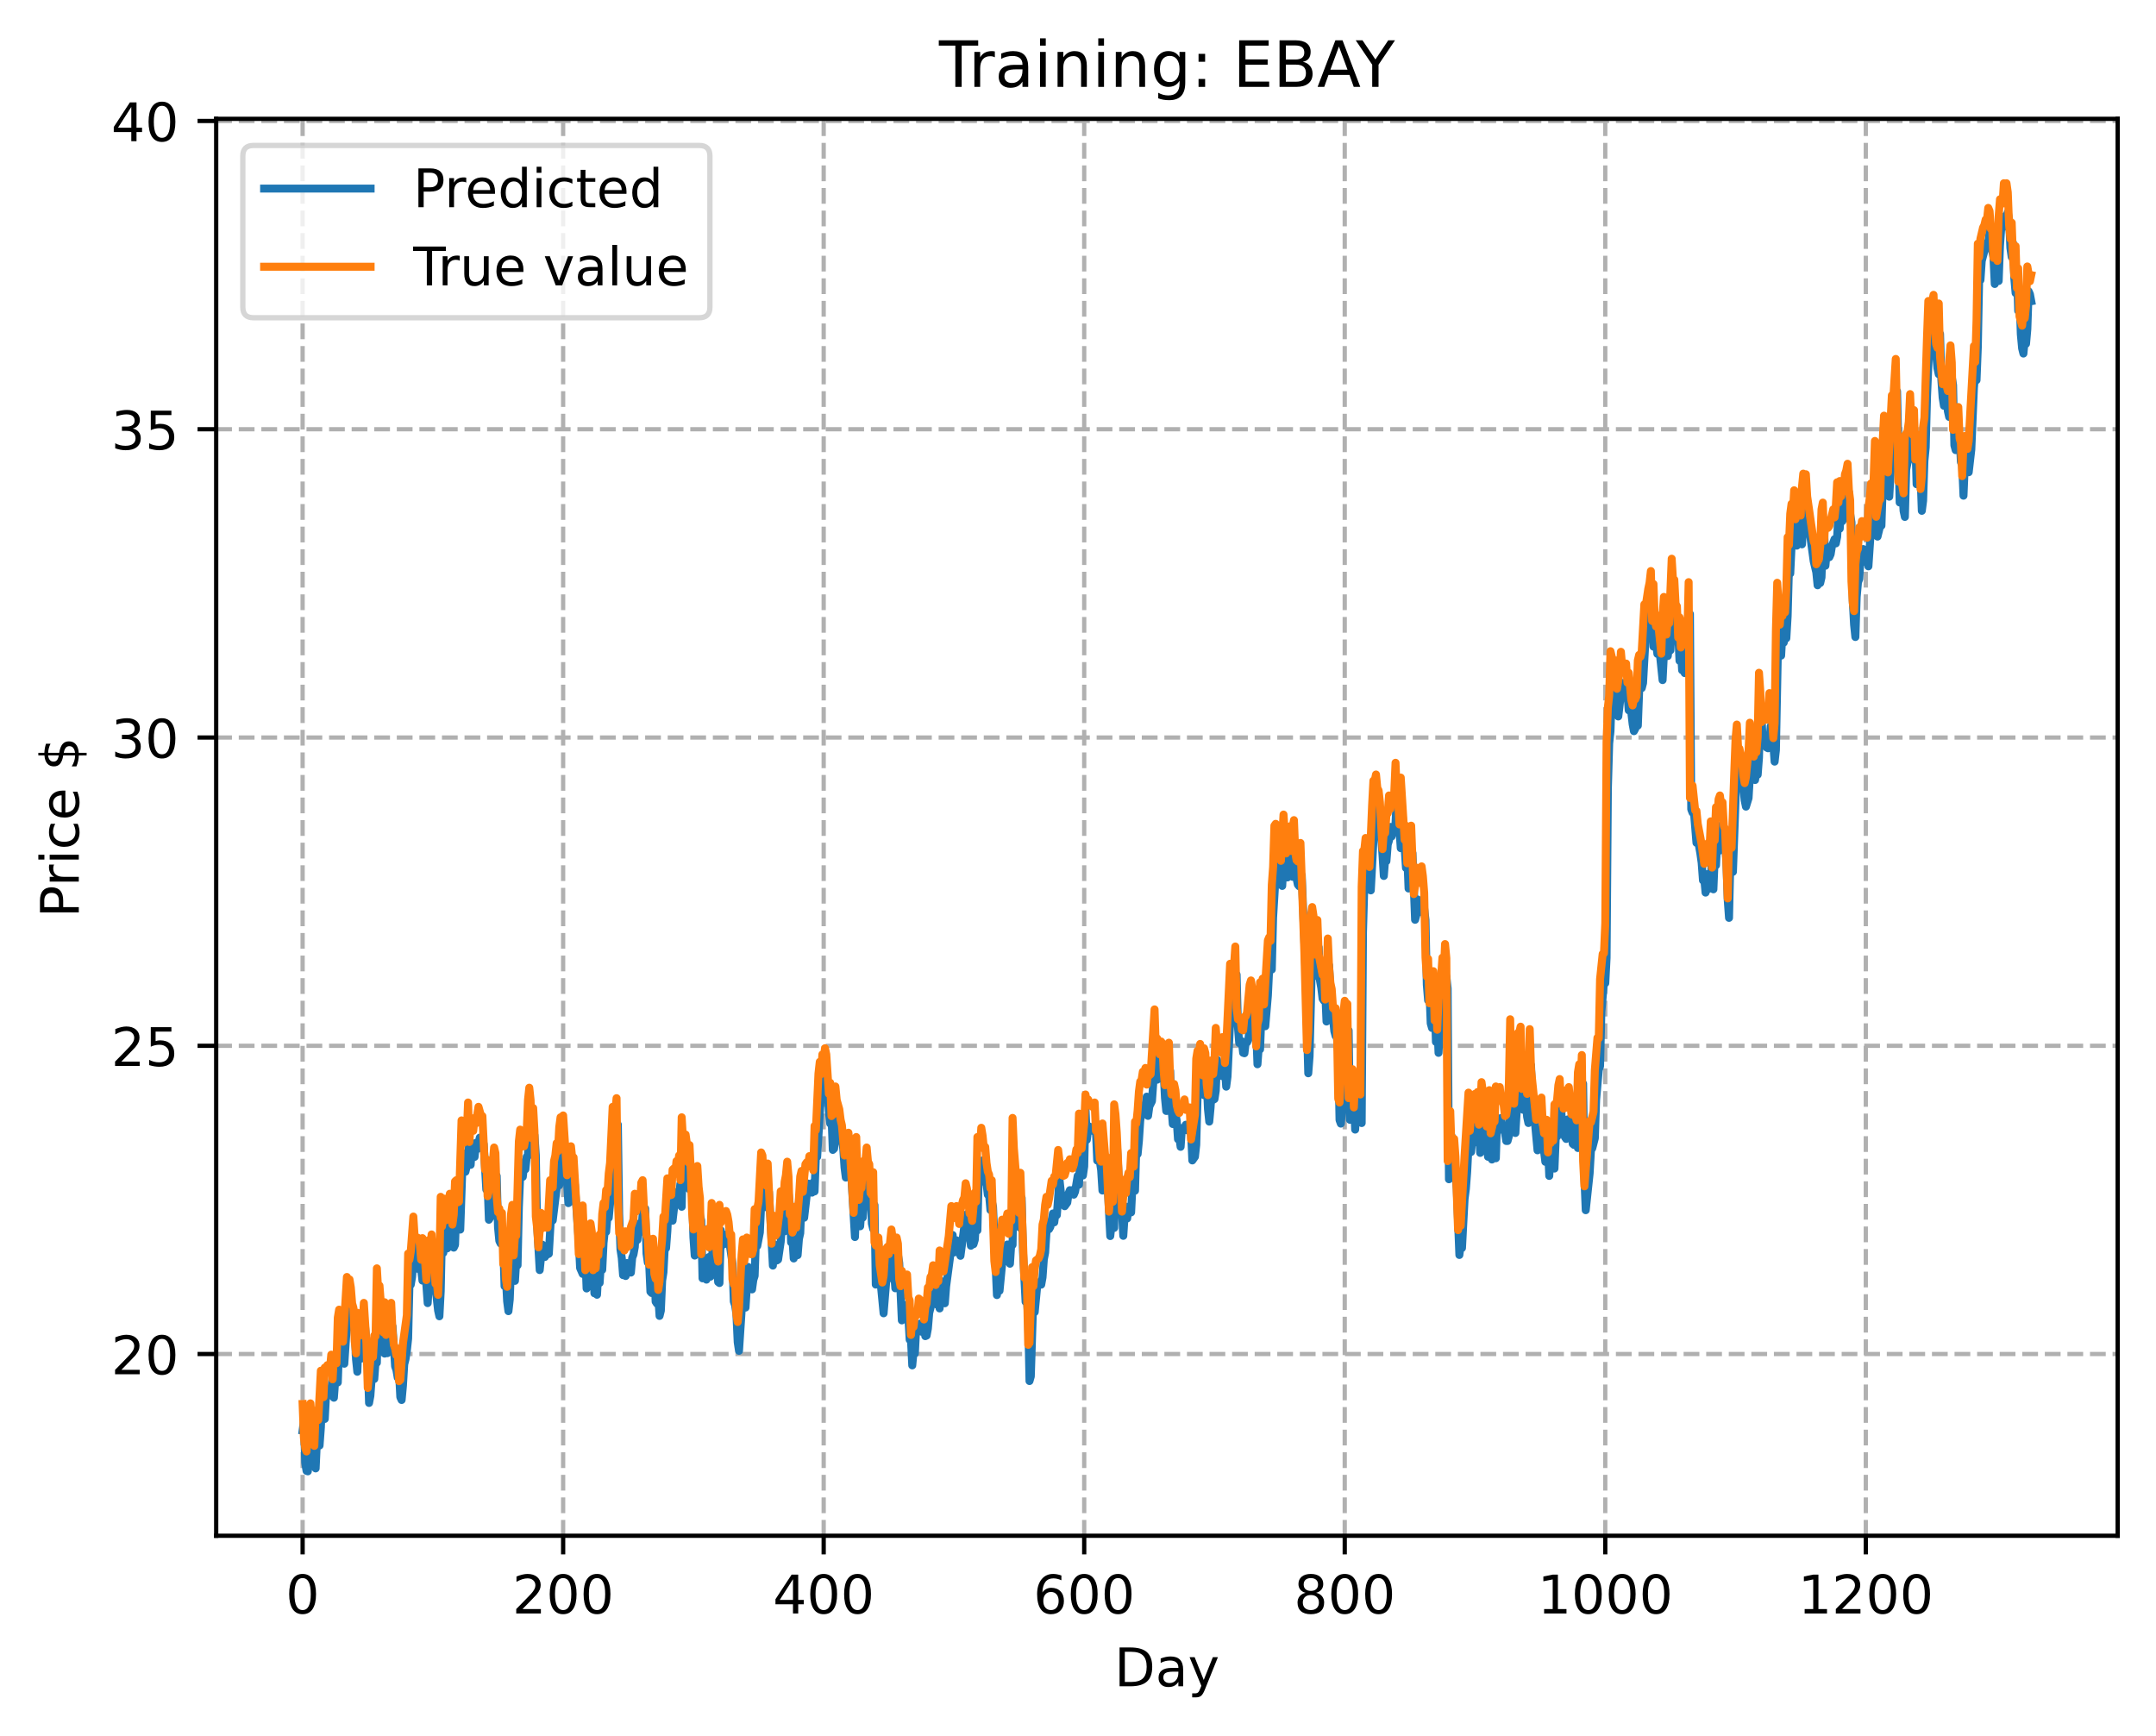 <?xml version="1.0" encoding="utf-8" standalone="no"?>
<!DOCTYPE svg PUBLIC "-//W3C//DTD SVG 1.1//EN"
  "http://www.w3.org/Graphics/SVG/1.1/DTD/svg11.dtd">
<!-- Created with matplotlib (https://matplotlib.org/) -->
<svg height="325.986pt" version="1.1" viewBox="0 0 404.923 325.986" width="404.923pt" xmlns="http://www.w3.org/2000/svg" xmlns:xlink="http://www.w3.org/1999/xlink">
 <defs>
  <style type="text/css">
*{stroke-linecap:butt;stroke-linejoin:round;}
  </style>
 </defs>
 <g id="figure_1">
  <g id="patch_1">
   <path d="M 0 325.986 
L 404.923 325.986 
L 404.923 0 
L 0 0 
z
" style="fill:#ffffff;"/>
  </g>
  <g id="axes_1">
   <g id="patch_2">
    <path d="M 40.603 288.43 
L 397.723 288.43 
L 397.723 22.318 
L 40.603 22.318 
z
" style="fill:#ffffff;"/>
   </g>
   <g id="matplotlib.axis_1">
    <g id="xtick_1">
     <g id="line2d_1">
      <path clip-path="url(#p7d47923397)" d="M 56.836 288.43 
L 56.836 22.318 
" style="fill:none;stroke:#b0b0b0;stroke-dasharray:2.96,1.28;stroke-dashoffset:0;stroke-width:0.8;"/>
     </g>
     <g id="line2d_2">
      <defs>
       <path d="M 0 0 
L 0 3.5 
" id="ma5c4f1accc" style="stroke:#000000;stroke-width:0.8;"/>
      </defs>
      <g>
       <use style="stroke:#000000;stroke-width:0.8;" x="56.836" xlink:href="#ma5c4f1accc" y="288.43"/>
      </g>
     </g>
     <g id="text_1">
      <!-- 0 -->
      <defs>
       <path d="M 31.781 66.406 
Q 24.172 66.406 20.328 58.906 
Q 16.5 51.422 16.5 36.375 
Q 16.5 21.391 20.328 13.891 
Q 24.172 6.391 31.781 6.391 
Q 39.453 6.391 43.281 13.891 
Q 47.125 21.391 47.125 36.375 
Q 47.125 51.422 43.281 58.906 
Q 39.453 66.406 31.781 66.406 
z
M 31.781 74.219 
Q 44.047 74.219 50.516 64.516 
Q 56.984 54.828 56.984 36.375 
Q 56.984 17.969 50.516 8.266 
Q 44.047 -1.422 31.781 -1.422 
Q 19.531 -1.422 13.062 8.266 
Q 6.594 17.969 6.594 36.375 
Q 6.594 54.828 13.062 64.516 
Q 19.531 74.219 31.781 74.219 
z
" id="DejaVuSans-48"/>
      </defs>
      <g transform="translate(53.655 303.029)scale(0.1 -0.1)">
       <use xlink:href="#DejaVuSans-48"/>
      </g>
     </g>
    </g>
    <g id="xtick_2">
     <g id="line2d_3">
      <path clip-path="url(#p7d47923397)" d="M 105.766 288.43 
L 105.766 22.318 
" style="fill:none;stroke:#b0b0b0;stroke-dasharray:2.96,1.28;stroke-dashoffset:0;stroke-width:0.8;"/>
     </g>
     <g id="line2d_4">
      <g>
       <use style="stroke:#000000;stroke-width:0.8;" x="105.766" xlink:href="#ma5c4f1accc" y="288.43"/>
      </g>
     </g>
     <g id="text_2">
      <!-- 200 -->
      <defs>
       <path d="M 19.188 8.297 
L 53.609 8.297 
L 53.609 0 
L 7.328 0 
L 7.328 8.297 
Q 12.938 14.109 22.625 23.891 
Q 32.328 33.688 34.812 36.531 
Q 39.547 41.844 41.422 45.531 
Q 43.312 49.219 43.312 52.781 
Q 43.312 58.594 39.234 62.25 
Q 35.156 65.922 28.609 65.922 
Q 23.969 65.922 18.812 64.312 
Q 13.672 62.703 7.812 59.422 
L 7.812 69.391 
Q 13.766 71.781 18.938 73 
Q 24.125 74.219 28.422 74.219 
Q 39.75 74.219 46.484 68.547 
Q 53.219 62.891 53.219 53.422 
Q 53.219 48.922 51.531 44.891 
Q 49.859 40.875 45.406 35.406 
Q 44.188 33.984 37.641 27.219 
Q 31.109 20.453 19.188 8.297 
z
" id="DejaVuSans-50"/>
      </defs>
      <g transform="translate(96.223 303.029)scale(0.1 -0.1)">
       <use xlink:href="#DejaVuSans-50"/>
       <use x="63.623" xlink:href="#DejaVuSans-48"/>
       <use x="127.246" xlink:href="#DejaVuSans-48"/>
      </g>
     </g>
    </g>
    <g id="xtick_3">
     <g id="line2d_5">
      <path clip-path="url(#p7d47923397)" d="M 154.697 288.43 
L 154.697 22.318 
" style="fill:none;stroke:#b0b0b0;stroke-dasharray:2.96,1.28;stroke-dashoffset:0;stroke-width:0.8;"/>
     </g>
     <g id="line2d_6">
      <g>
       <use style="stroke:#000000;stroke-width:0.8;" x="154.697" xlink:href="#ma5c4f1accc" y="288.43"/>
      </g>
     </g>
     <g id="text_3">
      <!-- 400 -->
      <defs>
       <path d="M 37.797 64.312 
L 12.891 25.391 
L 37.797 25.391 
z
M 35.203 72.906 
L 47.609 72.906 
L 47.609 25.391 
L 58.016 25.391 
L 58.016 17.188 
L 47.609 17.188 
L 47.609 0 
L 37.797 0 
L 37.797 17.188 
L 4.891 17.188 
L 4.891 26.703 
z
" id="DejaVuSans-52"/>
      </defs>
      <g transform="translate(145.153 303.029)scale(0.1 -0.1)">
       <use xlink:href="#DejaVuSans-52"/>
       <use x="63.623" xlink:href="#DejaVuSans-48"/>
       <use x="127.246" xlink:href="#DejaVuSans-48"/>
      </g>
     </g>
    </g>
    <g id="xtick_4">
     <g id="line2d_7">
      <path clip-path="url(#p7d47923397)" d="M 203.628 288.43 
L 203.628 22.318 
" style="fill:none;stroke:#b0b0b0;stroke-dasharray:2.96,1.28;stroke-dashoffset:0;stroke-width:0.8;"/>
     </g>
     <g id="line2d_8">
      <g>
       <use style="stroke:#000000;stroke-width:0.8;" x="203.628" xlink:href="#ma5c4f1accc" y="288.43"/>
      </g>
     </g>
     <g id="text_4">
      <!-- 600 -->
      <defs>
       <path d="M 33.016 40.375 
Q 26.375 40.375 22.484 35.828 
Q 18.609 31.297 18.609 23.391 
Q 18.609 15.531 22.484 10.953 
Q 26.375 6.391 33.016 6.391 
Q 39.656 6.391 43.531 10.953 
Q 47.406 15.531 47.406 23.391 
Q 47.406 31.297 43.531 35.828 
Q 39.656 40.375 33.016 40.375 
z
M 52.594 71.297 
L 52.594 62.312 
Q 48.875 64.062 45.094 64.984 
Q 41.312 65.922 37.594 65.922 
Q 27.828 65.922 22.672 59.328 
Q 17.531 52.734 16.797 39.406 
Q 19.672 43.656 24.016 45.922 
Q 28.375 48.188 33.594 48.188 
Q 44.578 48.188 50.953 41.516 
Q 57.328 34.859 57.328 23.391 
Q 57.328 12.156 50.688 5.359 
Q 44.047 -1.422 33.016 -1.422 
Q 20.359 -1.422 13.672 8.266 
Q 6.984 17.969 6.984 36.375 
Q 6.984 53.656 15.188 63.938 
Q 23.391 74.219 37.203 74.219 
Q 40.922 74.219 44.703 73.484 
Q 48.484 72.75 52.594 71.297 
z
" id="DejaVuSans-54"/>
      </defs>
      <g transform="translate(194.084 303.029)scale(0.1 -0.1)">
       <use xlink:href="#DejaVuSans-54"/>
       <use x="63.623" xlink:href="#DejaVuSans-48"/>
       <use x="127.246" xlink:href="#DejaVuSans-48"/>
      </g>
     </g>
    </g>
    <g id="xtick_5">
     <g id="line2d_9">
      <path clip-path="url(#p7d47923397)" d="M 252.558 288.43 
L 252.558 22.318 
" style="fill:none;stroke:#b0b0b0;stroke-dasharray:2.96,1.28;stroke-dashoffset:0;stroke-width:0.8;"/>
     </g>
     <g id="line2d_10">
      <g>
       <use style="stroke:#000000;stroke-width:0.8;" x="252.558" xlink:href="#ma5c4f1accc" y="288.43"/>
      </g>
     </g>
     <g id="text_5">
      <!-- 800 -->
      <defs>
       <path d="M 31.781 34.625 
Q 24.75 34.625 20.719 30.859 
Q 16.703 27.094 16.703 20.516 
Q 16.703 13.922 20.719 10.156 
Q 24.75 6.391 31.781 6.391 
Q 38.812 6.391 42.859 10.172 
Q 46.922 13.969 46.922 20.516 
Q 46.922 27.094 42.891 30.859 
Q 38.875 34.625 31.781 34.625 
z
M 21.922 38.812 
Q 15.578 40.375 12.031 44.719 
Q 8.5 49.078 8.5 55.328 
Q 8.5 64.062 14.719 69.141 
Q 20.953 74.219 31.781 74.219 
Q 42.672 74.219 48.875 69.141 
Q 55.078 64.062 55.078 55.328 
Q 55.078 49.078 51.531 44.719 
Q 48 40.375 41.703 38.812 
Q 48.828 37.156 52.797 32.312 
Q 56.781 27.484 56.781 20.516 
Q 56.781 9.906 50.312 4.234 
Q 43.844 -1.422 31.781 -1.422 
Q 19.734 -1.422 13.25 4.234 
Q 6.781 9.906 6.781 20.516 
Q 6.781 27.484 10.781 32.312 
Q 14.797 37.156 21.922 38.812 
z
M 18.312 54.391 
Q 18.312 48.734 21.844 45.562 
Q 25.391 42.391 31.781 42.391 
Q 38.141 42.391 41.719 45.562 
Q 45.312 48.734 45.312 54.391 
Q 45.312 60.062 41.719 63.234 
Q 38.141 66.406 31.781 66.406 
Q 25.391 66.406 21.844 63.234 
Q 18.312 60.062 18.312 54.391 
z
" id="DejaVuSans-56"/>
      </defs>
      <g transform="translate(243.015 303.029)scale(0.1 -0.1)">
       <use xlink:href="#DejaVuSans-56"/>
       <use x="63.623" xlink:href="#DejaVuSans-48"/>
       <use x="127.246" xlink:href="#DejaVuSans-48"/>
      </g>
     </g>
    </g>
    <g id="xtick_6">
     <g id="line2d_11">
      <path clip-path="url(#p7d47923397)" d="M 301.489 288.43 
L 301.489 22.318 
" style="fill:none;stroke:#b0b0b0;stroke-dasharray:2.96,1.28;stroke-dashoffset:0;stroke-width:0.8;"/>
     </g>
     <g id="line2d_12">
      <g>
       <use style="stroke:#000000;stroke-width:0.8;" x="301.489" xlink:href="#ma5c4f1accc" y="288.43"/>
      </g>
     </g>
     <g id="text_6">
      <!-- 1000 -->
      <defs>
       <path d="M 12.406 8.297 
L 28.516 8.297 
L 28.516 63.922 
L 10.984 60.406 
L 10.984 69.391 
L 28.422 72.906 
L 38.281 72.906 
L 38.281 8.297 
L 54.391 8.297 
L 54.391 0 
L 12.406 0 
z
" id="DejaVuSans-49"/>
      </defs>
      <g transform="translate(288.764 303.029)scale(0.1 -0.1)">
       <use xlink:href="#DejaVuSans-49"/>
       <use x="63.623" xlink:href="#DejaVuSans-48"/>
       <use x="127.246" xlink:href="#DejaVuSans-48"/>
       <use x="190.869" xlink:href="#DejaVuSans-48"/>
      </g>
     </g>
    </g>
    <g id="xtick_7">
     <g id="line2d_13">
      <path clip-path="url(#p7d47923397)" d="M 350.419 288.43 
L 350.419 22.318 
" style="fill:none;stroke:#b0b0b0;stroke-dasharray:2.96,1.28;stroke-dashoffset:0;stroke-width:0.8;"/>
     </g>
     <g id="line2d_14">
      <g>
       <use style="stroke:#000000;stroke-width:0.8;" x="350.419" xlink:href="#ma5c4f1accc" y="288.43"/>
      </g>
     </g>
     <g id="text_7">
      <!-- 1200 -->
      <g transform="translate(337.694 303.029)scale(0.1 -0.1)">
       <use xlink:href="#DejaVuSans-49"/>
       <use x="63.623" xlink:href="#DejaVuSans-50"/>
       <use x="127.246" xlink:href="#DejaVuSans-48"/>
       <use x="190.869" xlink:href="#DejaVuSans-48"/>
      </g>
     </g>
    </g>
    <g id="text_8">
     <!-- Day -->
     <defs>
      <path d="M 19.672 64.797 
L 19.672 8.109 
L 31.594 8.109 
Q 46.688 8.109 53.688 14.938 
Q 60.688 21.781 60.688 36.531 
Q 60.688 51.172 53.688 57.984 
Q 46.688 64.797 31.594 64.797 
z
M 9.812 72.906 
L 30.078 72.906 
Q 51.266 72.906 61.172 64.094 
Q 71.094 55.281 71.094 36.531 
Q 71.094 17.672 61.125 8.828 
Q 51.172 0 30.078 0 
L 9.812 0 
z
" id="DejaVuSans-68"/>
      <path d="M 34.281 27.484 
Q 23.391 27.484 19.188 25 
Q 14.984 22.516 14.984 16.5 
Q 14.984 11.719 18.141 8.906 
Q 21.297 6.109 26.703 6.109 
Q 34.188 6.109 38.703 11.406 
Q 43.219 16.703 43.219 25.484 
L 43.219 27.484 
z
M 52.203 31.203 
L 52.203 0 
L 43.219 0 
L 43.219 8.297 
Q 40.141 3.328 35.547 0.953 
Q 30.953 -1.422 24.312 -1.422 
Q 15.922 -1.422 10.953 3.297 
Q 6 8.016 6 15.922 
Q 6 25.141 12.172 29.828 
Q 18.359 34.516 30.609 34.516 
L 43.219 34.516 
L 43.219 35.406 
Q 43.219 41.609 39.141 45 
Q 35.062 48.391 27.688 48.391 
Q 23 48.391 18.547 47.266 
Q 14.109 46.141 10.016 43.891 
L 10.016 52.203 
Q 14.938 54.109 19.578 55.047 
Q 24.219 56 28.609 56 
Q 40.484 56 46.344 49.844 
Q 52.203 43.703 52.203 31.203 
z
" id="DejaVuSans-97"/>
      <path d="M 32.172 -5.078 
Q 28.375 -14.844 24.75 -17.812 
Q 21.141 -20.797 15.094 -20.797 
L 7.906 -20.797 
L 7.906 -13.281 
L 13.188 -13.281 
Q 16.891 -13.281 18.938 -11.516 
Q 21 -9.766 23.484 -3.219 
L 25.094 0.875 
L 2.984 54.688 
L 12.5 54.688 
L 29.594 11.922 
L 46.688 54.688 
L 56.203 54.688 
z
" id="DejaVuSans-121"/>
     </defs>
     <g transform="translate(209.29 316.707)scale(0.1 -0.1)">
      <use xlink:href="#DejaVuSans-68"/>
      <use x="77.002" xlink:href="#DejaVuSans-97"/>
      <use x="138.281" xlink:href="#DejaVuSans-121"/>
     </g>
    </g>
   </g>
   <g id="matplotlib.axis_2">
    <g id="ytick_1">
     <g id="line2d_15">
      <path clip-path="url(#p7d47923397)" d="M 40.603 254.307 
L 397.723 254.307 
" style="fill:none;stroke:#b0b0b0;stroke-dasharray:2.96,1.28;stroke-dashoffset:0;stroke-width:0.8;"/>
     </g>
     <g id="line2d_16">
      <defs>
       <path d="M 0 0 
L -3.5 0 
" id="md71ea4f7fa" style="stroke:#000000;stroke-width:0.8;"/>
      </defs>
      <g>
       <use style="stroke:#000000;stroke-width:0.8;" x="40.603" xlink:href="#md71ea4f7fa" y="254.307"/>
      </g>
     </g>
     <g id="text_9">
      <!-- 20 -->
      <g transform="translate(20.878 258.106)scale(0.1 -0.1)">
       <use xlink:href="#DejaVuSans-50"/>
       <use x="63.623" xlink:href="#DejaVuSans-48"/>
      </g>
     </g>
    </g>
    <g id="ytick_2">
     <g id="line2d_17">
      <path clip-path="url(#p7d47923397)" d="M 40.603 196.41 
L 397.723 196.41 
" style="fill:none;stroke:#b0b0b0;stroke-dasharray:2.96,1.28;stroke-dashoffset:0;stroke-width:0.8;"/>
     </g>
     <g id="line2d_18">
      <g>
       <use style="stroke:#000000;stroke-width:0.8;" x="40.603" xlink:href="#md71ea4f7fa" y="196.41"/>
      </g>
     </g>
     <g id="text_10">
      <!-- 25 -->
      <defs>
       <path d="M 10.797 72.906 
L 49.516 72.906 
L 49.516 64.594 
L 19.828 64.594 
L 19.828 46.734 
Q 21.969 47.469 24.109 47.828 
Q 26.266 48.188 28.422 48.188 
Q 40.625 48.188 47.75 41.5 
Q 54.891 34.812 54.891 23.391 
Q 54.891 11.625 47.562 5.094 
Q 40.234 -1.422 26.906 -1.422 
Q 22.312 -1.422 17.547 -0.641 
Q 12.797 0.141 7.719 1.703 
L 7.719 11.625 
Q 12.109 9.234 16.797 8.062 
Q 21.484 6.891 26.703 6.891 
Q 35.156 6.891 40.078 11.328 
Q 45.016 15.766 45.016 23.391 
Q 45.016 31 40.078 35.438 
Q 35.156 39.891 26.703 39.891 
Q 22.75 39.891 18.812 39.016 
Q 14.891 38.141 10.797 36.281 
z
" id="DejaVuSans-53"/>
      </defs>
      <g transform="translate(20.878 200.209)scale(0.1 -0.1)">
       <use xlink:href="#DejaVuSans-50"/>
       <use x="63.623" xlink:href="#DejaVuSans-53"/>
      </g>
     </g>
    </g>
    <g id="ytick_3">
     <g id="line2d_19">
      <path clip-path="url(#p7d47923397)" d="M 40.603 138.513 
L 397.723 138.513 
" style="fill:none;stroke:#b0b0b0;stroke-dasharray:2.96,1.28;stroke-dashoffset:0;stroke-width:0.8;"/>
     </g>
     <g id="line2d_20">
      <g>
       <use style="stroke:#000000;stroke-width:0.8;" x="40.603" xlink:href="#md71ea4f7fa" y="138.513"/>
      </g>
     </g>
     <g id="text_11">
      <!-- 30 -->
      <defs>
       <path d="M 40.578 39.312 
Q 47.656 37.797 51.625 33 
Q 55.609 28.219 55.609 21.188 
Q 55.609 10.406 48.188 4.484 
Q 40.766 -1.422 27.094 -1.422 
Q 22.516 -1.422 17.656 -0.516 
Q 12.797 0.391 7.625 2.203 
L 7.625 11.719 
Q 11.719 9.328 16.594 8.109 
Q 21.484 6.891 26.812 6.891 
Q 36.078 6.891 40.938 10.547 
Q 45.797 14.203 45.797 21.188 
Q 45.797 27.641 41.281 31.266 
Q 36.766 34.906 28.719 34.906 
L 20.219 34.906 
L 20.219 43.016 
L 29.109 43.016 
Q 36.375 43.016 40.234 45.922 
Q 44.094 48.828 44.094 54.297 
Q 44.094 59.906 40.109 62.906 
Q 36.141 65.922 28.719 65.922 
Q 24.656 65.922 20.016 65.031 
Q 15.375 64.156 9.812 62.312 
L 9.812 71.094 
Q 15.438 72.656 20.344 73.438 
Q 25.25 74.219 29.594 74.219 
Q 40.828 74.219 47.359 69.109 
Q 53.906 64.016 53.906 55.328 
Q 53.906 49.266 50.438 45.094 
Q 46.969 40.922 40.578 39.312 
z
" id="DejaVuSans-51"/>
      </defs>
      <g transform="translate(20.878 142.312)scale(0.1 -0.1)">
       <use xlink:href="#DejaVuSans-51"/>
       <use x="63.623" xlink:href="#DejaVuSans-48"/>
      </g>
     </g>
    </g>
    <g id="ytick_4">
     <g id="line2d_21">
      <path clip-path="url(#p7d47923397)" d="M 40.603 80.616 
L 397.723 80.616 
" style="fill:none;stroke:#b0b0b0;stroke-dasharray:2.96,1.28;stroke-dashoffset:0;stroke-width:0.8;"/>
     </g>
     <g id="line2d_22">
      <g>
       <use style="stroke:#000000;stroke-width:0.8;" x="40.603" xlink:href="#md71ea4f7fa" y="80.616"/>
      </g>
     </g>
     <g id="text_12">
      <!-- 35 -->
      <g transform="translate(20.878 84.415)scale(0.1 -0.1)">
       <use xlink:href="#DejaVuSans-51"/>
       <use x="63.623" xlink:href="#DejaVuSans-53"/>
      </g>
     </g>
    </g>
    <g id="ytick_5">
     <g id="line2d_23">
      <path clip-path="url(#p7d47923397)" d="M 40.603 22.719 
L 397.723 22.719 
" style="fill:none;stroke:#b0b0b0;stroke-dasharray:2.96,1.28;stroke-dashoffset:0;stroke-width:0.8;"/>
     </g>
     <g id="line2d_24">
      <g>
       <use style="stroke:#000000;stroke-width:0.8;" x="40.603" xlink:href="#md71ea4f7fa" y="22.719"/>
      </g>
     </g>
     <g id="text_13">
      <!-- 40 -->
      <g transform="translate(20.878 26.518)scale(0.1 -0.1)">
       <use xlink:href="#DejaVuSans-52"/>
       <use x="63.623" xlink:href="#DejaVuSans-48"/>
      </g>
     </g>
    </g>
    <g id="text_14">
     <!-- Price $ -->
     <defs>
      <path d="M 19.672 64.797 
L 19.672 37.406 
L 32.078 37.406 
Q 38.969 37.406 42.719 40.969 
Q 46.484 44.531 46.484 51.125 
Q 46.484 57.672 42.719 61.234 
Q 38.969 64.797 32.078 64.797 
z
M 9.812 72.906 
L 32.078 72.906 
Q 44.344 72.906 50.609 67.359 
Q 56.891 61.812 56.891 51.125 
Q 56.891 40.328 50.609 34.812 
Q 44.344 29.297 32.078 29.297 
L 19.672 29.297 
L 19.672 0 
L 9.812 0 
z
" id="DejaVuSans-80"/>
      <path d="M 41.109 46.297 
Q 39.594 47.172 37.812 47.578 
Q 36.031 48 33.891 48 
Q 26.266 48 22.188 43.047 
Q 18.109 38.094 18.109 28.812 
L 18.109 0 
L 9.078 0 
L 9.078 54.688 
L 18.109 54.688 
L 18.109 46.188 
Q 20.953 51.172 25.484 53.578 
Q 30.031 56 36.531 56 
Q 37.453 56 38.578 55.875 
Q 39.703 55.766 41.062 55.516 
z
" id="DejaVuSans-114"/>
      <path d="M 9.422 54.688 
L 18.406 54.688 
L 18.406 0 
L 9.422 0 
z
M 9.422 75.984 
L 18.406 75.984 
L 18.406 64.594 
L 9.422 64.594 
z
" id="DejaVuSans-105"/>
      <path d="M 48.781 52.594 
L 48.781 44.188 
Q 44.969 46.297 41.141 47.344 
Q 37.312 48.391 33.406 48.391 
Q 24.656 48.391 19.812 42.844 
Q 14.984 37.312 14.984 27.297 
Q 14.984 17.281 19.812 11.734 
Q 24.656 6.203 33.406 6.203 
Q 37.312 6.203 41.141 7.25 
Q 44.969 8.297 48.781 10.406 
L 48.781 2.094 
Q 45.016 0.344 40.984 -0.531 
Q 36.969 -1.422 32.422 -1.422 
Q 20.062 -1.422 12.781 6.344 
Q 5.516 14.109 5.516 27.297 
Q 5.516 40.672 12.859 48.328 
Q 20.219 56 33.016 56 
Q 37.156 56 41.109 55.141 
Q 45.062 54.297 48.781 52.594 
z
" id="DejaVuSans-99"/>
      <path d="M 56.203 29.594 
L 56.203 25.203 
L 14.891 25.203 
Q 15.484 15.922 20.484 11.062 
Q 25.484 6.203 34.422 6.203 
Q 39.594 6.203 44.453 7.469 
Q 49.312 8.734 54.109 11.281 
L 54.109 2.781 
Q 49.266 0.734 44.188 -0.344 
Q 39.109 -1.422 33.891 -1.422 
Q 20.797 -1.422 13.156 6.188 
Q 5.516 13.812 5.516 26.812 
Q 5.516 40.234 12.766 48.109 
Q 20.016 56 32.328 56 
Q 43.359 56 49.781 48.891 
Q 56.203 41.797 56.203 29.594 
z
M 47.219 32.234 
Q 47.125 39.594 43.094 43.984 
Q 39.062 48.391 32.422 48.391 
Q 24.906 48.391 20.391 44.141 
Q 15.875 39.891 15.188 32.172 
z
" id="DejaVuSans-101"/>
      <path id="DejaVuSans-32"/>
      <path d="M 33.797 -14.703 
L 28.906 -14.703 
L 28.859 0 
Q 23.734 0.094 18.609 1.188 
Q 13.484 2.297 8.297 4.5 
L 8.297 13.281 
Q 13.281 10.156 18.375 8.562 
Q 23.484 6.984 28.906 6.938 
L 28.906 29.203 
Q 18.109 30.953 13.203 35.156 
Q 8.297 39.359 8.297 46.688 
Q 8.297 54.641 13.625 59.219 
Q 18.953 63.812 28.906 64.5 
L 28.906 75.984 
L 33.797 75.984 
L 33.797 64.656 
Q 38.328 64.453 42.578 63.688 
Q 46.828 62.938 50.875 61.625 
L 50.875 53.078 
Q 46.828 55.125 42.547 56.25 
Q 38.281 57.375 33.797 57.562 
L 33.797 36.719 
Q 44.875 35.016 50.094 30.609 
Q 55.328 26.219 55.328 18.609 
Q 55.328 10.359 49.781 5.594 
Q 44.234 0.828 33.797 0.094 
z
M 28.906 37.594 
L 28.906 57.625 
Q 23.25 56.984 20.266 54.391 
Q 17.281 51.812 17.281 47.516 
Q 17.281 43.312 20.031 40.969 
Q 22.797 38.625 28.906 37.594 
z
M 33.797 28.219 
L 33.797 7.078 
Q 39.984 7.906 43.141 10.594 
Q 46.297 13.281 46.297 17.672 
Q 46.297 21.969 43.281 24.5 
Q 40.281 27.047 33.797 28.219 
z
" id="DejaVuSans-36"/>
     </defs>
     <g transform="translate(14.798 172.342)rotate(-90)scale(0.1 -0.1)">
      <use xlink:href="#DejaVuSans-80"/>
      <use x="58.553" xlink:href="#DejaVuSans-114"/>
      <use x="99.666" xlink:href="#DejaVuSans-105"/>
      <use x="127.449" xlink:href="#DejaVuSans-99"/>
      <use x="182.43" xlink:href="#DejaVuSans-101"/>
      <use x="243.953" xlink:href="#DejaVuSans-32"/>
      <use x="275.74" xlink:href="#DejaVuSans-36"/>
     </g>
    </g>
   </g>
   <g id="line2d_25">
    <path clip-path="url(#p7d47923397)" d="M 56.836 268.669 
L 57.081 266.797 
L 57.325 274.699 
L 57.57 276.245 
L 57.814 276.334 
L 58.059 272.779 
L 58.304 271.73 
L 58.548 267.721 
L 59.282 275.788 
L 59.527 270.47 
L 59.772 269.509 
L 60.016 271.49 
L 60.261 268.115 
L 60.506 262.299 
L 60.75 263.899 
L 60.995 266.498 
L 61.24 261.828 
L 61.484 262.262 
L 61.729 261.097 
L 61.974 261.228 
L 62.218 261.098 
L 62.463 258.53 
L 62.708 262.511 
L 62.952 259.257 
L 63.197 258.827 
L 63.441 259.64 
L 63.686 252.873 
L 63.931 250.491 
L 64.42 255.047 
L 64.665 256.124 
L 65.399 245.138 
L 65.643 247.334 
L 65.888 245.914 
L 66.133 246.565 
L 66.377 249.034 
L 66.622 249.901 
L 66.867 255.293 
L 67.111 257.636 
L 67.356 251.389 
L 67.601 253.861 
L 67.845 255.163 
L 68.335 253.228 
L 68.579 249.222 
L 69.069 255.702 
L 69.313 263.492 
L 69.558 262.168 
L 69.802 258.875 
L 70.047 257.109 
L 70.292 258.99 
L 70.536 255.7 
L 70.781 255.946 
L 71.026 243.829 
L 71.27 246.916 
L 71.515 246.533 
L 72.004 252.427 
L 72.249 254.224 
L 72.494 249.472 
L 72.738 254.147 
L 72.983 250.487 
L 73.228 252.514 
L 73.472 250.009 
L 73.717 249.113 
L 74.206 256.615 
L 74.451 257.302 
L 74.696 258.734 
L 74.94 257.662 
L 75.185 262.405 
L 75.429 262.936 
L 75.674 260.267 
L 75.919 256.224 
L 76.163 255.262 
L 76.408 253.715 
L 76.653 251.4 
L 76.897 241.181 
L 77.142 241.285 
L 77.387 239.857 
L 77.876 233.83 
L 78.121 236.424 
L 78.365 237.731 
L 78.61 238.344 
L 78.855 236.338 
L 79.344 240.515 
L 79.589 237.181 
L 79.833 237.982 
L 80.323 244.739 
L 80.812 237.179 
L 81.056 240.127 
L 81.301 237.135 
L 81.546 240.898 
L 81.79 241.784 
L 82.28 246.126 
L 82.524 247.216 
L 82.769 242.498 
L 83.014 231.081 
L 83.258 235.297 
L 83.748 230.338 
L 83.992 234.468 
L 84.482 233.993 
L 84.726 229.286 
L 84.971 231.027 
L 85.216 234.322 
L 85.46 233.803 
L 85.705 226.736 
L 85.95 226.821 
L 86.194 230.592 
L 86.439 230.935 
L 86.928 216.574 
L 87.417 220.07 
L 87.662 219.028 
L 87.907 218.833 
L 88.151 213.408 
L 88.396 218.774 
L 88.641 215.058 
L 88.885 216.902 
L 89.13 217.286 
L 89.375 214.647 
L 89.619 215.829 
L 90.109 213.658 
L 90.353 213.777 
L 90.843 214.849 
L 91.332 223.416 
L 91.577 222.41 
L 91.821 229.085 
L 92.066 228.69 
L 92.311 227.615 
L 92.555 224.374 
L 92.8 223.544 
L 93.044 220.564 
L 93.289 220.864 
L 93.534 230.483 
L 93.778 233.055 
L 94.023 233.55 
L 94.512 233.294 
L 94.757 241.553 
L 95.002 239.645 
L 95.246 244.402 
L 95.491 246.253 
L 95.736 244.057 
L 95.98 237.746 
L 96.47 231.046 
L 96.714 240.567 
L 96.959 236.613 
L 97.204 237.637 
L 97.448 226.732 
L 97.693 220.87 
L 97.938 218.318 
L 98.182 221.031 
L 98.427 218.903 
L 98.672 219.615 
L 98.916 217.271 
L 99.161 216.9 
L 99.405 209.819 
L 99.65 209.61 
L 99.895 212.242 
L 100.139 217.02 
L 100.384 213.208 
L 100.629 216.957 
L 100.873 230.079 
L 101.363 238.537 
L 101.852 233.757 
L 102.097 235.932 
L 102.341 236.077 
L 102.586 234.15 
L 102.831 235.597 
L 103.075 235.476 
L 103.565 226.984 
L 103.809 229.208 
L 104.788 221.159 
L 105.032 222.626 
L 105.522 214.919 
L 105.766 219.446 
L 106.011 215.829 
L 106.256 217.932 
L 106.745 225.963 
L 106.99 225.736 
L 107.234 224.839 
L 107.479 220.617 
L 107.724 222.31 
L 107.968 222.466 
L 108.458 229.903 
L 108.702 233.071 
L 108.947 238.141 
L 109.436 239.255 
L 109.681 231.446 
L 109.926 235.62 
L 110.17 241.993 
L 110.415 239.574 
L 110.66 240.363 
L 111.149 234.975 
L 111.393 236.314 
L 111.638 242.896 
L 111.883 241.931 
L 112.127 243.172 
L 112.372 238.642 
L 112.617 240.95 
L 112.861 237.15 
L 113.106 238.494 
L 113.351 233.441 
L 113.595 231.055 
L 113.84 231.362 
L 114.085 228.403 
L 114.329 228.733 
L 114.819 223.423 
L 115.063 220.125 
L 115.308 213.698 
L 115.553 215.605 
L 116.042 211.218 
L 116.287 227.974 
L 116.531 234.65 
L 116.776 236.265 
L 117.02 239.488 
L 117.265 237.319 
L 117.51 239.652 
L 117.754 237.22 
L 117.999 239.011 
L 118.244 237.994 
L 118.488 239.013 
L 118.733 236.236 
L 118.978 235.592 
L 119.222 234.211 
L 119.467 229.782 
L 119.712 232.872 
L 119.956 230.372 
L 120.201 231.042 
L 120.446 231.324 
L 120.69 228.078 
L 120.935 227.233 
L 121.18 227.001 
L 121.424 235.428 
L 121.669 237.121 
L 121.914 237.164 
L 122.158 242.595 
L 122.403 242.848 
L 122.648 238.741 
L 122.892 238.165 
L 123.137 244.466 
L 123.381 244.835 
L 123.626 243.402 
L 123.871 247.146 
L 124.115 246.162 
L 124.36 240.501 
L 124.605 238.948 
L 124.849 234.276 
L 125.094 234.426 
L 125.339 231.179 
L 125.583 225.834 
L 126.317 229.268 
L 126.807 225.023 
L 127.051 225.446 
L 127.296 223.785 
L 127.541 224.433 
L 127.785 222.314 
L 128.03 226.649 
L 128.275 215.772 
L 128.519 218.864 
L 128.764 218.844 
L 129.008 218.144 
L 129.253 220.082 
L 129.498 223.369 
L 129.742 220.347 
L 129.987 224.598 
L 130.232 232.396 
L 130.476 235.814 
L 130.966 227.65 
L 131.21 225.226 
L 131.455 228.188 
L 131.7 229.239 
L 131.944 240.086 
L 132.189 238.005 
L 132.434 238.479 
L 132.678 240.332 
L 132.923 239.327 
L 133.168 236.083 
L 133.412 239.78 
L 133.657 239.049 
L 133.902 232.536 
L 134.146 234.51 
L 134.391 234.517 
L 134.88 240.785 
L 135.125 240.97 
L 135.369 231.054 
L 135.614 233.893 
L 135.859 233.193 
L 136.103 233.633 
L 136.593 231.774 
L 136.837 233.311 
L 137.082 233.972 
L 137.571 237.296 
L 137.816 244.434 
L 138.061 245.146 
L 138.305 246.766 
L 138.55 252.079 
L 138.795 253.706 
L 139.529 242.4 
L 139.773 240.835 
L 140.018 245.581 
L 140.507 237.944 
L 140.752 240.125 
L 140.996 239.667 
L 141.241 242.162 
L 141.486 240.38 
L 141.73 239.625 
L 141.975 232.551 
L 142.22 234.002 
L 142.709 231.463 
L 143.198 220.814 
L 143.443 221.31 
L 143.688 226.308 
L 143.932 226.745 
L 144.177 226.577 
L 144.422 223.884 
L 145.156 237.695 
L 145.4 233.694 
L 145.89 236.735 
L 146.134 236.569 
L 146.624 233.229 
L 146.868 230.051 
L 147.113 229.916 
L 147.357 231.254 
L 147.602 226.912 
L 147.847 226.12 
L 148.091 224.03 
L 148.336 226.209 
L 148.581 233.333 
L 148.825 232.545 
L 149.07 236.356 
L 149.315 232.518 
L 149.559 232.87 
L 149.804 235.732 
L 150.049 232.684 
L 150.293 231.599 
L 150.538 225.347 
L 150.783 226.131 
L 151.027 228.712 
L 151.761 222.285 
L 152.006 223.895 
L 152.251 222.85 
L 152.495 223.994 
L 152.74 222.066 
L 152.984 223.767 
L 153.229 217.215 
L 153.474 217.274 
L 154.208 205.164 
L 154.452 206.354 
L 154.697 205.695 
L 154.942 202.839 
L 155.186 201.895 
L 155.431 203.624 
L 155.676 208.824 
L 155.92 211.022 
L 156.165 209.539 
L 156.41 215.967 
L 156.654 215.728 
L 157.144 209.112 
L 157.878 214.191 
L 158.122 214.309 
L 158.367 215.633 
L 158.612 219.249 
L 158.856 221.159 
L 159.101 220.851 
L 159.345 221.057 
L 159.59 217.997 
L 159.835 219.937 
L 160.324 228.26 
L 160.569 232.334 
L 161.058 220.012 
L 161.303 226.697 
L 161.547 230.313 
L 161.792 226.985 
L 162.037 228.689 
L 162.281 225.051 
L 162.526 223.815 
L 162.771 223.642 
L 163.015 220.226 
L 163.26 223.138 
L 163.505 223.958 
L 163.749 229.821 
L 163.994 230.826 
L 164.239 226.339 
L 164.483 241.258 
L 164.728 240.132 
L 164.972 233.145 
L 165.217 239.077 
L 165.951 246.658 
L 166.44 240.689 
L 166.685 240.284 
L 167.174 238.224 
L 167.419 233.77 
L 167.664 235.588 
L 168.153 241.958 
L 168.642 235.607 
L 168.887 237.176 
L 169.376 247.986 
L 169.621 245.603 
L 169.866 247.161 
L 170.11 245.084 
L 170.355 245.259 
L 170.6 247.258 
L 170.844 251.613 
L 171.089 251.517 
L 171.333 256.438 
L 171.578 253.825 
L 171.823 254.215 
L 172.067 249.416 
L 172.312 248.95 
L 172.557 249.362 
L 172.801 248.589 
L 173.046 250.084 
L 173.291 250.19 
L 173.535 248.833 
L 173.78 250.946 
L 174.025 250.838 
L 174.269 249.521 
L 174.514 246.608 
L 174.759 245.646 
L 175.003 243.142 
L 175.248 242.336 
L 175.493 242.162 
L 175.737 242.764 
L 175.982 245.039 
L 176.227 241.811 
L 176.471 245.741 
L 176.716 240.648 
L 176.96 240.657 
L 177.205 243.652 
L 177.45 244.772 
L 177.694 241.607 
L 178.673 234.263 
L 178.918 231.946 
L 179.162 235.235 
L 179.407 235.046 
L 179.652 232.949 
L 179.896 233.624 
L 180.141 235.185 
L 180.386 235.858 
L 181.12 230.288 
L 181.364 230.318 
L 181.609 228.022 
L 181.854 228.69 
L 182.343 233.962 
L 182.588 233.482 
L 182.832 233.683 
L 183.077 232.859 
L 183.321 229.258 
L 183.566 231.094 
L 183.811 221.103 
L 184.055 221.95 
L 184.3 221.131 
L 184.545 217.943 
L 184.789 219.242 
L 185.034 222.079 
L 185.279 222.245 
L 185.523 224.383 
L 185.768 224.438 
L 186.013 227.26 
L 186.257 225.536 
L 186.502 226.629 
L 187.236 243.233 
L 187.481 237.226 
L 187.725 242.421 
L 188.459 234.769 
L 188.704 236.9 
L 189.193 233.732 
L 189.438 234.697 
L 189.682 237.345 
L 189.927 233.522 
L 190.172 233.803 
L 190.416 218.789 
L 190.661 220.725 
L 191.395 230.388 
L 191.64 230.638 
L 191.884 224.999 
L 192.129 234.989 
L 192.618 244.498 
L 192.863 243.904 
L 193.108 247.555 
L 193.352 259.376 
L 193.597 258.514 
L 194.086 243.117 
L 194.331 246.421 
L 194.82 241.335 
L 195.065 240.828 
L 195.554 241.272 
L 195.799 239.917 
L 196.043 236.526 
L 196.288 235.256 
L 196.533 231.524 
L 196.777 229.733 
L 197.022 230.856 
L 197.267 230.428 
L 197.756 227.905 
L 198.001 229.577 
L 198.245 227.736 
L 198.49 228.215 
L 198.979 221.494 
L 199.469 226.022 
L 199.713 225.799 
L 199.958 226.543 
L 200.447 225.866 
L 200.692 224.131 
L 200.936 223.527 
L 201.181 224.029 
L 201.426 223.513 
L 201.67 224.377 
L 201.915 223.797 
L 202.404 220.847 
L 202.649 222.499 
L 202.894 216.038 
L 203.138 220.09 
L 203.383 220.778 
L 203.628 219.075 
L 203.872 208.224 
L 204.117 214.072 
L 204.362 212.151 
L 204.606 211.577 
L 204.851 212.25 
L 205.096 211.837 
L 205.34 212.424 
L 205.585 212.141 
L 205.83 212.456 
L 206.074 217.975 
L 206.319 216.474 
L 206.808 219.764 
L 207.053 223.596 
L 207.297 216.226 
L 207.542 219.441 
L 207.787 220.124 
L 208.031 222.719 
L 208.521 232.148 
L 208.765 229.852 
L 209.01 229.472 
L 209.255 230.617 
L 209.499 215.075 
L 209.744 214.441 
L 210.478 227.93 
L 210.723 227.618 
L 210.967 232.108 
L 211.212 228.352 
L 211.457 226.615 
L 211.701 228.841 
L 211.946 226.851 
L 212.191 227.081 
L 212.435 227.707 
L 212.68 222.782 
L 212.924 221.98 
L 213.169 223.634 
L 213.414 215.246 
L 213.658 216.75 
L 213.903 214.234 
L 214.148 210.457 
L 214.392 208.957 
L 214.637 209.238 
L 214.882 207.6 
L 215.126 207.536 
L 215.371 205.968 
L 215.616 209.578 
L 215.86 207.793 
L 216.35 206.818 
L 217.084 196.496 
L 217.328 202.781 
L 217.573 198.944 
L 217.818 201.707 
L 218.062 201.616 
L 218.307 200.587 
L 218.551 201.319 
L 218.796 206.196 
L 219.041 208.654 
L 219.285 208.629 
L 219.775 201.141 
L 220.019 208.009 
L 220.264 211.11 
L 220.509 210.342 
L 220.753 209.09 
L 220.998 210.484 
L 221.243 213.956 
L 221.487 213.507 
L 221.732 215.392 
L 221.977 211.861 
L 222.221 212.282 
L 222.466 212.151 
L 222.711 211.24 
L 222.955 212.293 
L 223.2 212.12 
L 223.445 212.132 
L 223.689 212.471 
L 223.934 217.945 
L 224.423 217.248 
L 224.668 215.013 
L 224.912 206.011 
L 225.157 203.366 
L 225.402 203.914 
L 225.646 200.815 
L 226.136 205.688 
L 226.38 202.341 
L 226.625 202.887 
L 226.87 208.285 
L 227.114 210.654 
L 227.359 208.029 
L 227.604 203.858 
L 227.848 206.564 
L 228.093 206.421 
L 228.338 204.831 
L 228.582 199.041 
L 228.827 200.877 
L 229.072 201.423 
L 229.316 201.323 
L 229.561 202.109 
L 229.806 199.893 
L 230.05 200.631 
L 230.295 204.089 
L 230.539 202.217 
L 231.029 191.891 
L 231.273 186.575 
L 231.518 188.405 
L 231.763 188.615 
L 232.007 187.027 
L 232.252 183.051 
L 232.497 192.854 
L 232.741 195.901 
L 232.986 195.613 
L 233.231 195.554 
L 233.475 197.734 
L 233.72 197.813 
L 233.965 195.708 
L 234.209 195.782 
L 234.454 195.269 
L 234.699 193.142 
L 234.943 189.924 
L 235.188 188.861 
L 235.433 190.962 
L 235.922 193.166 
L 236.167 199.883 
L 236.411 196.548 
L 236.656 197.084 
L 236.9 190.553 
L 237.39 188.947 
L 237.634 192.738 
L 238.124 186.979 
L 238.368 181.914 
L 238.613 181.206 
L 238.858 182.093 
L 239.102 172.338 
L 239.836 160.145 
L 240.081 162.182 
L 240.57 163.919 
L 240.815 166.39 
L 241.304 157.893 
L 241.794 164.8 
L 242.038 162.887 
L 242.283 162.896 
L 242.527 160.172 
L 242.772 164.676 
L 243.017 160.496 
L 243.261 159.33 
L 243.506 164.962 
L 243.751 166.133 
L 243.995 166.443 
L 244.24 164.602 
L 244.485 164.395 
L 245.219 182.88 
L 245.708 201.577 
L 245.953 198.369 
L 246.442 178.737 
L 246.687 176.627 
L 246.931 177.021 
L 247.176 183.291 
L 247.665 177.935 
L 247.91 184.164 
L 248.155 185.541 
L 248.399 187.571 
L 248.644 187.939 
L 248.888 185.982 
L 249.133 191.852 
L 249.378 190.131 
L 249.622 181.31 
L 250.112 190.299 
L 250.356 191.27 
L 250.601 193.667 
L 250.846 194.576 
L 251.09 194.758 
L 251.335 197.693 
L 251.58 210.356 
L 251.824 211.029 
L 252.069 208.524 
L 252.558 195.312 
L 252.803 193.372 
L 253.048 193.83 
L 253.292 193.535 
L 253.537 210.317 
L 253.782 209.468 
L 254.026 206.742 
L 254.271 205.657 
L 254.515 212.153 
L 254.76 207.567 
L 255.005 207.208 
L 255.249 206.348 
L 255.494 207.756 
L 255.739 210.924 
L 255.983 175.158 
L 256.228 166.511 
L 256.473 166.441 
L 256.717 163.439 
L 256.962 163.751 
L 257.207 164.506 
L 257.451 167.225 
L 258.185 153.396 
L 258.43 152.497 
L 258.675 151.073 
L 258.919 152.97 
L 259.164 153.646 
L 259.653 160.558 
L 259.898 164.516 
L 260.143 161.413 
L 260.387 161.743 
L 260.632 158.625 
L 260.876 157.843 
L 261.121 155.303 
L 261.366 157.104 
L 261.61 156.245 
L 261.855 155.872 
L 262.1 154.543 
L 262.344 149.443 
L 262.589 154.922 
L 262.834 155.749 
L 263.078 159.299 
L 263.323 151.739 
L 264.057 163.01 
L 264.302 160.739 
L 264.546 166.871 
L 264.791 166.473 
L 265.036 164.048 
L 265.28 160.224 
L 265.77 172.749 
L 266.014 171.825 
L 266.259 168.94 
L 266.503 169.507 
L 266.993 171.302 
L 267.237 169.292 
L 267.482 170.639 
L 267.727 172.792 
L 267.971 184.934 
L 268.216 187.881 
L 268.461 186.014 
L 268.705 192.199 
L 268.95 193.071 
L 269.439 187.763 
L 269.684 195.686 
L 269.929 191.547 
L 270.173 197.74 
L 270.418 193.239 
L 270.663 191.887 
L 271.152 186.136 
L 271.397 189.192 
L 271.641 183.391 
L 271.886 185.666 
L 272.131 221.479 
L 272.375 218.319 
L 272.62 213.342 
L 272.864 219.714 
L 273.109 219.629 
L 273.354 220.566 
L 273.598 223.24 
L 274.088 235.7 
L 274.332 233.746 
L 274.577 234.404 
L 275.066 225.146 
L 275.311 223.281 
L 275.556 220.051 
L 276.045 210.394 
L 276.29 216.354 
L 276.779 211.139 
L 277.024 210.988 
L 277.268 210.425 
L 277.513 214.607 
L 277.758 210.514 
L 278.002 216.53 
L 278.247 215.006 
L 278.491 209.408 
L 278.736 210.398 
L 279.225 214.15 
L 279.47 217.257 
L 279.959 210.82 
L 280.204 217.771 
L 280.449 217.544 
L 280.693 216.17 
L 280.938 217.534 
L 281.183 209.972 
L 281.427 211.861 
L 281.672 211.144 
L 281.917 209.977 
L 282.161 211.931 
L 282.651 212.709 
L 282.895 214.293 
L 283.14 214.29 
L 283.385 213.389 
L 283.629 208.547 
L 283.874 198.207 
L 284.118 210.664 
L 284.363 212.332 
L 284.608 212.789 
L 284.852 208.763 
L 285.097 202.202 
L 285.342 199.96 
L 285.586 199.31 
L 285.831 198.166 
L 286.076 208.435 
L 286.32 205.95 
L 286.565 206.573 
L 286.81 209.755 
L 287.054 210.918 
L 287.299 208.642 
L 287.544 200.049 
L 287.788 206.173 
L 288.278 210.798 
L 288.767 216.046 
L 289.012 215.373 
L 289.256 215.54 
L 289.746 211.818 
L 289.99 216.227 
L 290.235 218.205 
L 290.724 215.224 
L 290.969 220.853 
L 291.213 216.542 
L 291.458 219.226 
L 291.703 217.206 
L 291.947 219.473 
L 292.192 213.571 
L 292.437 213.478 
L 292.681 212.731 
L 292.926 209.248 
L 293.171 207.527 
L 293.415 212.175 
L 293.66 210.756 
L 293.905 213.542 
L 294.149 213.906 
L 294.394 210.256 
L 294.639 210.57 
L 294.883 210.05 
L 295.373 214.818 
L 295.617 215.028 
L 295.862 213.85 
L 296.351 215.614 
L 296.596 207.602 
L 296.84 205.094 
L 297.085 209.122 
L 297.33 203.54 
L 297.574 221.278 
L 297.819 227.292 
L 298.553 220.354 
L 298.798 216.027 
L 299.042 215.678 
L 299.532 213.759 
L 299.776 206.505 
L 300.266 200.972 
L 300.51 200.235 
L 300.755 190.034 
L 301.244 184.425 
L 301.489 184.657 
L 301.734 179.876 
L 301.978 148.061 
L 302.223 139.648 
L 302.467 137.322 
L 302.712 129.295 
L 302.957 129.366 
L 303.201 130.294 
L 303.691 129.039 
L 303.935 134.558 
L 304.669 128.255 
L 304.914 130.812 
L 305.403 130.646 
L 305.648 130.038 
L 305.893 133.395 
L 306.137 131.63 
L 306.627 135.996 
L 306.871 137.322 
L 307.116 136.87 
L 307.361 136.038 
L 307.605 136.28 
L 307.85 129.805 
L 308.094 128.3 
L 308.339 129.235 
L 308.584 128.281 
L 309.073 119.488 
L 309.318 119.632 
L 310.296 113.398 
L 310.541 121.443 
L 310.786 115.657 
L 311.03 120.748 
L 311.275 122.806 
L 311.52 120.642 
L 312.254 127.729 
L 312.743 117.896 
L 312.988 119.462 
L 313.232 123.209 
L 313.477 121.008 
L 313.722 122.142 
L 313.966 117.534 
L 314.211 110.772 
L 314.455 113.654 
L 314.7 113.505 
L 314.945 117.993 
L 315.189 119.055 
L 315.434 124.106 
L 315.679 121.866 
L 315.923 125.879 
L 316.168 125.958 
L 316.413 126.419 
L 316.657 122.725 
L 316.902 121.945 
L 317.147 124.182 
L 317.391 115.315 
L 317.636 152.004 
L 317.881 152.623 
L 318.125 152.295 
L 318.615 158.294 
L 318.859 157.521 
L 319.349 160.295 
L 319.593 162.046 
L 319.838 165.352 
L 320.082 165.096 
L 320.327 167.641 
L 320.572 164.184 
L 320.816 167.003 
L 321.061 164.824 
L 321.306 165.967 
L 321.55 160.102 
L 321.795 167.025 
L 322.04 161.03 
L 322.284 162.521 
L 322.529 157.837 
L 322.774 159.858 
L 323.018 156.435 
L 323.263 155.037 
L 323.508 156.101 
L 323.752 155.523 
L 324.242 161.953 
L 324.486 168.984 
L 324.731 172.387 
L 324.976 161.672 
L 325.22 162.358 
L 325.465 163.747 
L 326.199 143.497 
L 326.443 140.522 
L 326.688 144.764 
L 327.422 147.767 
L 327.667 150.311 
L 327.911 151.494 
L 328.401 149.896 
L 328.89 141.716 
L 329.135 142.932 
L 329.379 143.554 
L 329.624 146.495 
L 329.869 144.6 
L 330.113 145.501 
L 330.358 142.277 
L 330.603 132.552 
L 330.847 135.054 
L 331.092 139.69 
L 331.337 139.01 
L 331.581 139.559 
L 331.826 140.416 
L 332.07 140.534 
L 332.315 139.425 
L 332.56 136.378 
L 332.804 136.56 
L 333.294 143.043 
L 333.538 140.864 
L 334.028 115.871 
L 334.517 123.137 
L 334.762 118.724 
L 335.006 120.693 
L 335.251 119.678 
L 335.496 119.873 
L 335.74 115.707 
L 335.985 106.655 
L 336.23 107.705 
L 336.474 102.54 
L 336.719 99.967 
L 336.964 101.301 
L 337.208 97.337 
L 337.453 102.48 
L 337.942 98.939 
L 338.187 100.113 
L 338.431 102.234 
L 338.921 93.998 
L 339.165 97.889 
L 339.41 94.385 
L 339.655 98.267 
L 340.633 105.404 
L 341.123 107.484 
L 341.367 109.922 
L 341.612 109.241 
L 341.857 109.5 
L 342.101 108.441 
L 342.346 101.109 
L 342.591 99.431 
L 342.835 106.255 
L 343.08 103.526 
L 343.325 103.618 
L 343.569 104.652 
L 343.814 104.1 
L 344.058 102.578 
L 344.548 101.261 
L 344.792 102.057 
L 345.037 100.838 
L 345.282 96.636 
L 345.526 99.301 
L 345.771 95.149 
L 346.016 97.886 
L 346.26 96.966 
L 346.505 97.374 
L 346.75 93.627 
L 346.994 93.883 
L 347.239 92.427 
L 347.484 96.519 
L 347.728 98.117 
L 347.973 112.798 
L 348.218 117.333 
L 348.462 119.638 
L 348.707 112.114 
L 348.952 109.353 
L 349.196 108.734 
L 349.441 104.346 
L 349.686 105.224 
L 349.93 103.121 
L 350.175 105.535 
L 350.419 103.548 
L 350.664 103.697 
L 350.909 106.363 
L 351.398 99.096 
L 351.643 96.266 
L 351.887 96.951 
L 352.132 95.809 
L 352.377 89.03 
L 352.621 100.779 
L 353.111 98.761 
L 353.355 98.728 
L 353.6 91.056 
L 354.089 83.591 
L 354.823 93.287 
L 355.557 80.37 
L 355.802 80.695 
L 356.291 73.499 
L 356.78 94.373 
L 357.27 91.555 
L 357.514 95.946 
L 357.759 97.086 
L 358.004 88.206 
L 358.248 86.94 
L 358.493 86.297 
L 358.738 84.242 
L 358.982 80.19 
L 359.227 84.722 
L 359.472 86.102 
L 359.716 82.346 
L 359.961 90.947 
L 360.206 87.265 
L 360.45 90.188 
L 360.695 89.021 
L 360.94 95.941 
L 361.184 94.038 
L 361.429 86.543 
L 361.674 84.013 
L 361.918 74.438 
L 362.407 63.083 
L 362.652 61.843 
L 362.897 64.53 
L 363.141 61.475 
L 363.386 60.88 
L 363.631 66.483 
L 363.875 69.146 
L 364.12 70.282 
L 364.365 62.719 
L 364.609 71.355 
L 364.854 74.69 
L 365.099 76.214 
L 365.343 75.145 
L 365.588 74.708 
L 365.833 77.226 
L 366.077 78.308 
L 366.322 73.339 
L 366.567 70.801 
L 366.811 72.336 
L 367.056 83.639 
L 367.301 84.536 
L 367.79 81.989 
L 368.034 81.766 
L 368.279 86.777 
L 368.524 87.371 
L 368.768 93.099 
L 369.013 87.205 
L 369.258 85.731 
L 369.502 87.717 
L 369.747 88.692 
L 370.236 84.429 
L 370.726 72.827 
L 370.97 70.133 
L 371.215 71.4 
L 371.46 65.105 
L 371.704 52.446 
L 371.949 52.605 
L 372.194 49.014 
L 372.928 46.229 
L 373.172 45.6 
L 373.417 45.625 
L 373.662 43.508 
L 373.906 44.431 
L 374.151 47.061 
L 374.395 48.291 
L 374.64 53.335 
L 374.885 52.193 
L 375.129 50.48 
L 375.374 52.778 
L 375.619 46.139 
L 375.863 42.652 
L 376.108 42.736 
L 376.353 42.176 
L 376.597 40.571 
L 376.842 40.716 
L 377.087 39.879 
L 377.331 41.228 
L 377.576 46.572 
L 377.821 48.27 
L 378.065 45.637 
L 378.31 52.232 
L 378.555 55.04 
L 378.799 51.015 
L 379.044 58.382 
L 379.289 55.431 
L 379.533 62.765 
L 379.778 65.42 
L 380.022 66.405 
L 380.267 63.851 
L 380.512 64.575 
L 380.756 61.822 
L 381.001 54.71 
L 381.246 55.26 
L 381.49 56.574 
L 381.49 56.574 
" style="fill:none;stroke:#1f77b4;stroke-linecap:square;stroke-width:1.5;"/>
   </g>
   <g id="line2d_26">
    <path clip-path="url(#p7d47923397)" d="M 56.836 263.686 
L 57.081 270.055 
L 57.325 272.023 
L 57.57 272.602 
L 57.814 269.013 
L 58.059 267.739 
L 58.304 263.57 
L 58.793 270.17 
L 59.038 271.56 
L 59.282 265.076 
L 59.527 264.844 
L 59.772 266.697 
L 60.261 257.433 
L 60.75 262.412 
L 60.995 256.854 
L 61.24 257.781 
L 61.484 256.391 
L 61.729 256.97 
L 61.974 257.086 
L 62.218 254.423 
L 62.463 259.054 
L 62.708 254.538 
L 62.952 255.117 
L 63.197 256.044 
L 63.441 247.475 
L 63.686 245.97 
L 63.931 249.328 
L 64.175 250.37 
L 64.42 251.991 
L 65.154 239.832 
L 65.399 242.38 
L 65.643 240.296 
L 65.888 241.801 
L 66.133 244.812 
L 66.377 245.622 
L 66.622 251.875 
L 66.867 254.191 
L 67.111 246.549 
L 67.356 250.138 
L 67.601 250.833 
L 68.09 249.096 
L 68.335 244.696 
L 68.824 252.338 
L 69.069 260.675 
L 69.802 252.686 
L 70.047 254.886 
L 70.292 250.833 
L 70.536 250.949 
L 70.781 238.211 
L 71.026 242.38 
L 71.27 241.454 
L 71.76 247.706 
L 72.004 250.254 
L 72.249 244.58 
L 72.494 250.717 
L 72.738 245.97 
L 72.983 248.633 
L 73.228 245.391 
L 73.472 244.696 
L 73.717 250.022 
L 73.962 252.57 
L 74.206 253.265 
L 74.451 254.538 
L 74.696 253.265 
L 74.94 259.402 
L 75.185 259.17 
L 75.674 252.338 
L 76.408 247.012 
L 76.653 235.432 
L 76.897 236.59 
L 77.142 235.085 
L 77.631 228.485 
L 77.876 232.306 
L 78.121 232.537 
L 78.365 232.422 
L 78.61 232.537 
L 78.855 233.695 
L 79.099 236.59 
L 79.344 232.537 
L 79.589 233.116 
L 80.078 240.411 
L 80.567 232.885 
L 80.812 235.664 
L 81.056 231.843 
L 81.301 235.664 
L 81.546 236.938 
L 81.79 241.106 
L 82.035 240.759 
L 82.28 243.191 
L 82.524 237.401 
L 82.769 224.779 
L 83.014 230.337 
L 83.258 228.716 
L 83.503 225.127 
L 83.748 229.179 
L 83.992 228.716 
L 84.237 227.558 
L 84.482 224.2 
L 84.971 229.99 
L 85.216 228.137 
L 85.46 221.884 
L 85.705 221.653 
L 85.95 225.821 
L 86.194 225.706 
L 86.684 210.421 
L 86.928 213.2 
L 87.173 214.589 
L 87.417 214.01 
L 87.662 213.084 
L 87.907 207.063 
L 88.151 214.474 
L 88.396 210.884 
L 88.641 212.389 
L 88.885 212.389 
L 89.13 209.958 
L 89.375 211 
L 89.864 207.873 
L 90.353 209.61 
L 90.598 209.61 
L 91.087 219.684 
L 91.332 217.716 
L 91.577 224.663 
L 91.821 223.621 
L 92.066 222 
L 92.311 219.221 
L 92.555 218.295 
L 92.8 215.516 
L 93.044 216.558 
L 93.289 224.779 
L 93.534 227.674 
L 93.778 226.979 
L 94.023 228.716 
L 94.268 227.79 
L 94.512 237.401 
L 94.757 233.464 
L 95.002 240.18 
L 95.246 241.685 
L 95.98 228.022 
L 96.225 226.285 
L 96.47 235.78 
L 96.714 232.074 
L 96.959 232.074 
L 97.448 214.358 
L 97.693 212.158 
L 97.938 215.4 
L 98.182 214.01 
L 98.427 215.284 
L 98.916 212.621 
L 99.161 206.6 
L 99.405 204.284 
L 99.65 206.6 
L 99.895 213.779 
L 100.139 208.105 
L 100.384 212.505 
L 100.629 228.485 
L 100.873 230.569 
L 101.118 234.274 
L 101.607 227.79 
L 101.852 230.685 
L 102.097 229.874 
L 102.341 228.369 
L 102.586 230.569 
L 102.831 230.569 
L 103.32 221.653 
L 103.809 223.042 
L 104.054 218.063 
L 104.299 217.021 
L 104.543 214.705 
L 104.788 216.211 
L 105.032 211.695 
L 105.277 209.842 
L 105.522 214.01 
L 105.766 209.494 
L 106.5 220.726 
L 106.745 220.379 
L 106.99 219.569 
L 107.234 215.284 
L 107.479 217.6 
L 107.724 217.368 
L 108.213 225.59 
L 108.458 229.643 
L 108.702 235.548 
L 108.947 234.853 
L 109.192 235.085 
L 109.436 226.4 
L 109.926 238.559 
L 110.17 234.969 
L 110.415 235.895 
L 110.904 229.758 
L 111.149 231.38 
L 111.393 238.559 
L 111.638 236.706 
L 111.883 238.211 
L 112.127 234.274 
L 112.372 235.78 
L 112.617 231.843 
L 112.861 233.811 
L 113.106 228.022 
L 113.351 225.937 
L 113.595 226.748 
L 113.84 223.506 
L 114.085 224.085 
L 114.329 220.379 
L 114.574 218.411 
L 115.063 207.873 
L 115.308 210.768 
L 115.553 209.031 
L 115.797 206.252 
L 116.042 225.011 
L 116.287 231.611 
L 116.531 230.916 
L 116.776 234.274 
L 117.02 231.958 
L 117.265 234.853 
L 117.51 231.264 
L 117.754 234.274 
L 117.999 232.537 
L 118.244 233.927 
L 118.488 230.453 
L 118.978 229.064 
L 119.222 224.2 
L 119.467 227.558 
L 119.712 224.779 
L 119.956 225.937 
L 120.201 226.285 
L 120.446 222.116 
L 120.69 221.653 
L 120.935 226.748 
L 121.18 228.022 
L 121.424 232.074 
L 121.669 232.537 
L 121.914 237.517 
L 122.158 236.938 
L 122.403 234.159 
L 122.648 232.653 
L 122.892 239.254 
L 123.137 240.18 
L 123.381 237.401 
L 123.626 242.264 
L 123.871 240.643 
L 124.115 235.201 
L 124.36 232.769 
L 124.605 228.485 
L 124.849 229.179 
L 125.339 221.305 
L 125.828 223.621 
L 126.073 224.432 
L 126.317 219.684 
L 126.562 219.453 
L 126.807 220.495 
L 127.051 218.063 
L 127.296 218.99 
L 127.541 217.021 
L 127.785 221.653 
L 128.03 209.842 
L 128.275 214.01 
L 128.519 214.01 
L 128.764 213.084 
L 129.008 214.821 
L 129.253 218.295 
L 129.498 215.053 
L 129.742 219.916 
L 129.987 227.79 
L 130.232 230.916 
L 130.721 220.958 
L 130.966 218.99 
L 131.21 222.927 
L 131.455 225.011 
L 131.7 235.548 
L 131.944 231.495 
L 132.189 232.769 
L 132.678 233.811 
L 132.923 230.801 
L 133.168 234.274 
L 133.412 232.653 
L 133.657 225.937 
L 133.902 228.948 
L 134.146 229.064 
L 134.636 235.548 
L 134.88 236.938 
L 135.125 226.285 
L 135.369 229.643 
L 135.614 227.558 
L 135.859 228.485 
L 136.103 228.485 
L 136.348 227.443 
L 136.593 228.137 
L 136.837 229.527 
L 137.082 232.074 
L 137.327 231.843 
L 137.571 240.296 
L 137.816 241.222 
L 138.061 240.643 
L 138.305 246.896 
L 138.55 248.285 
L 138.795 245.622 
L 139.284 235.664 
L 139.529 232.769 
L 139.773 236.938 
L 140.018 235.317 
L 140.263 232.422 
L 140.507 233.927 
L 140.752 232.885 
L 140.996 235.548 
L 141.241 235.548 
L 141.486 234.622 
L 141.73 227.095 
L 141.975 229.643 
L 142.22 226.979 
L 142.464 225.706 
L 142.954 216.442 
L 143.198 217.021 
L 143.443 222.463 
L 143.688 221.884 
L 143.932 222.695 
L 144.177 218.526 
L 144.911 233.58 
L 145.156 228.253 
L 145.645 232.074 
L 145.89 231.727 
L 146.379 227.79 
L 146.624 223.737 
L 146.868 223.969 
L 147.113 226.632 
L 147.357 222 
L 147.602 220.726 
L 147.847 218.179 
L 148.091 220.958 
L 148.336 228.137 
L 148.581 226.864 
L 148.825 231.495 
L 149.07 226.748 
L 149.315 226.632 
L 149.559 230.569 
L 150.049 225.011 
L 150.293 220.958 
L 150.538 219.916 
L 150.783 223.853 
L 151.272 218.642 
L 151.517 218.295 
L 151.761 218.99 
L 152.006 217.137 
L 152.251 219.105 
L 152.495 218.063 
L 152.74 219.8 
L 152.984 211.463 
L 153.229 212.274 
L 153.718 201.621 
L 153.963 199.42 
L 154.208 201.736 
L 154.452 198.031 
L 154.697 199.073 
L 154.942 196.873 
L 155.186 198.031 
L 155.676 205.442 
L 155.92 203.357 
L 156.165 209.61 
L 156.41 209.379 
L 156.899 204.052 
L 157.144 206.6 
L 157.633 208.337 
L 157.878 210.305 
L 158.122 211.347 
L 158.612 217.021 
L 159.101 216.674 
L 159.345 212.737 
L 159.59 215.632 
L 160.324 227.79 
L 160.813 213.547 
L 161.058 222.348 
L 161.303 225.358 
L 161.547 222.811 
L 161.792 223.158 
L 162.037 219.337 
L 162.281 217.947 
L 162.526 218.179 
L 162.771 215.516 
L 163.015 218.179 
L 163.26 218.642 
L 163.505 224.085 
L 163.749 224.432 
L 163.994 220.148 
L 164.239 233.348 
L 164.483 233.927 
L 164.728 232.422 
L 164.972 232.422 
L 165.217 237.632 
L 165.706 240.875 
L 165.951 239.601 
L 166.196 235.78 
L 166.44 234.506 
L 166.685 234.159 
L 166.93 235.548 
L 167.419 230.916 
L 167.664 232.653 
L 167.908 233.001 
L 168.153 234.853 
L 168.398 232.422 
L 168.642 233.58 
L 168.887 240.296 
L 169.132 241.569 
L 169.376 238.675 
L 169.621 239.832 
L 169.866 240.18 
L 170.11 240.064 
L 170.355 239.369 
L 170.6 243.654 
L 170.844 244.233 
L 171.089 250.717 
L 171.333 247.938 
L 171.578 249.212 
L 171.823 246.896 
L 172.067 247.127 
L 172.312 246.78 
L 172.557 243.885 
L 172.801 244.117 
L 173.046 245.391 
L 173.291 245.159 
L 173.535 247.822 
L 173.78 245.506 
L 174.025 244.812 
L 174.269 241.801 
L 174.514 241.917 
L 174.759 239.832 
L 175.003 239.485 
L 175.248 237.632 
L 175.493 238.559 
L 175.737 241.338 
L 175.982 237.632 
L 176.227 240.643 
L 176.471 234.853 
L 176.96 238.211 
L 177.205 238.79 
L 178.184 232.19 
L 178.673 226.516 
L 178.918 228.832 
L 179.407 226.632 
L 179.652 226.516 
L 180.141 229.874 
L 180.386 227.327 
L 180.875 225.358 
L 181.12 224.895 
L 181.364 222.232 
L 181.609 223.274 
L 182.098 227.906 
L 182.343 227.906 
L 182.588 229.295 
L 183.077 223.969 
L 183.321 225.706 
L 183.566 213.547 
L 183.811 215.4 
L 184.055 215.516 
L 184.3 211.81 
L 184.545 213.316 
L 184.789 215.747 
L 185.034 215.4 
L 185.279 218.411 
L 185.523 220.032 
L 185.768 220.611 
L 186.013 223.158 
L 186.257 221.653 
L 186.747 236.822 
L 186.991 238.906 
L 187.236 231.495 
L 187.481 237.517 
L 187.725 234.39 
L 187.97 232.769 
L 188.215 229.064 
L 188.459 230.569 
L 188.704 230.222 
L 189.193 227.906 
L 189.438 231.727 
L 189.682 227.906 
L 189.927 229.295 
L 190.172 209.958 
L 190.416 215.632 
L 191.395 227.79 
L 191.64 220.263 
L 192.129 233.116 
L 192.374 239.948 
L 192.618 239.369 
L 192.863 241.106 
L 193.108 252.57 
L 193.352 252.222 
L 193.842 237.98 
L 194.086 241.569 
L 194.331 238.327 
L 194.575 236.706 
L 195.065 236.359 
L 195.309 235.78 
L 195.554 234.622 
L 195.799 229.99 
L 196.043 229.064 
L 196.288 226.285 
L 196.533 224.779 
L 196.777 226.285 
L 197.022 225.127 
L 197.511 221.769 
L 197.756 222.463 
L 198.001 220.958 
L 198.245 220.958 
L 198.735 215.979 
L 199.224 220.148 
L 199.469 220.726 
L 199.713 220.842 
L 199.958 220.726 
L 200.203 219.916 
L 200.447 218.411 
L 200.692 218.526 
L 200.936 217.716 
L 201.426 219.453 
L 201.67 218.758 
L 202.16 215.863 
L 202.404 216.558 
L 202.649 209.147 
L 202.894 214.126 
L 203.138 215.747 
L 203.628 211 
L 203.872 205.557 
L 204.117 207.41 
L 204.362 206.484 
L 204.851 207.642 
L 205.34 207.989 
L 205.585 207.063 
L 205.83 212.389 
L 206.074 211.926 
L 206.319 214.242 
L 206.563 217.716 
L 206.808 218.179 
L 207.053 211 
L 207.542 216.905 
L 207.787 217.253 
L 208.276 227.558 
L 208.521 224.432 
L 208.765 224.316 
L 209.01 225.706 
L 209.255 207.41 
L 209.499 209.263 
L 209.744 212.737 
L 210.233 223.506 
L 210.478 222.927 
L 210.723 227.558 
L 211.212 221.537 
L 211.457 224.085 
L 211.701 221.305 
L 211.946 220.263 
L 212.191 221.074 
L 212.435 216.558 
L 212.68 217.137 
L 212.924 219.105 
L 213.169 210.652 
L 213.414 211 
L 213.658 208.568 
L 213.903 204.979 
L 214.148 203.126 
L 214.392 202.894 
L 214.637 201.273 
L 214.882 201.505 
L 215.126 200.578 
L 215.371 203.705 
L 215.616 201.389 
L 215.86 201.968 
L 216.105 201.736 
L 216.839 189.578 
L 217.084 197.336 
L 217.328 195.02 
L 217.818 198.031 
L 218.062 195.599 
L 218.307 195.947 
L 218.551 201.157 
L 218.796 203.821 
L 219.041 203.589 
L 219.53 195.831 
L 219.775 202.894 
L 220.019 205.557 
L 220.264 204.979 
L 220.509 203.589 
L 220.753 204.747 
L 220.998 207.526 
L 221.243 208.568 
L 221.487 209.031 
L 221.732 207.758 
L 221.977 207.526 
L 222.221 208.105 
L 222.466 206.484 
L 222.711 208.452 
L 222.955 208.337 
L 223.2 207.989 
L 223.445 207.989 
L 223.689 214.01 
L 224.423 209.379 
L 224.668 198.841 
L 224.912 197.336 
L 225.157 197.915 
L 225.402 196.062 
L 225.891 201.968 
L 226.136 196.873 
L 226.38 197.799 
L 226.625 203.589 
L 226.87 205.673 
L 227.114 203.473 
L 227.359 199.189 
L 227.604 201.621 
L 227.848 201.736 
L 228.093 199.305 
L 228.338 193.052 
L 228.582 196.41 
L 228.827 196.062 
L 229.316 197.684 
L 229.561 194.789 
L 229.806 194.904 
L 230.05 199.652 
L 230.295 196.526 
L 231.029 181.009 
L 231.273 183.788 
L 231.518 183.672 
L 231.763 181.357 
L 232.007 177.767 
L 232.252 189.346 
L 232.497 191.431 
L 232.741 191.199 
L 232.986 191.315 
L 233.231 193.399 
L 233.475 193.515 
L 233.72 190.967 
L 233.965 190.852 
L 234.209 190.157 
L 234.699 184.946 
L 234.943 184.136 
L 235.188 185.641 
L 235.433 185.757 
L 235.677 188.42 
L 235.922 196.526 
L 236.167 192.357 
L 236.411 191.431 
L 236.656 184.483 
L 236.9 184.946 
L 237.145 183.788 
L 237.39 188.652 
L 238.124 176.609 
L 238.368 176.03 
L 238.613 176.725 
L 238.858 166.188 
L 239.102 162.83 
L 239.347 155.071 
L 239.592 154.724 
L 239.836 156.461 
L 240.081 156.692 
L 240.57 161.672 
L 241.06 152.987 
L 241.549 160.282 
L 241.794 157.85 
L 242.038 156.924 
L 242.283 155.187 
L 242.527 159.819 
L 242.772 155.303 
L 243.017 154.029 
L 243.261 160.05 
L 243.506 161.556 
L 243.751 161.787 
L 243.995 158.661 
L 244.24 158.314 
L 244.974 178.809 
L 245.463 197.22 
L 245.708 193.747 
L 246.197 172.093 
L 246.442 170.356 
L 246.687 171.977 
L 246.931 179.272 
L 247.176 174.756 
L 247.421 172.788 
L 247.665 179.272 
L 248.399 183.093 
L 248.644 181.125 
L 248.888 187.725 
L 249.133 185.062 
L 249.378 176.262 
L 249.622 181.704 
L 249.867 184.599 
L 250.112 185.757 
L 250.356 189.346 
L 250.601 189.578 
L 250.846 189.346 
L 251.09 192.589 
L 251.335 206.368 
L 251.58 207.063 
L 252.069 197.452 
L 252.314 190.273 
L 252.558 187.957 
L 252.803 188.536 
L 253.048 188.536 
L 253.292 206.252 
L 253.537 204.515 
L 253.782 201.505 
L 254.026 200.81 
L 254.271 207.989 
L 254.515 202.084 
L 254.76 201.621 
L 255.005 201.621 
L 255.249 203.126 
L 255.494 205.557 
L 255.739 166.535 
L 255.983 159.819 
L 256.228 159.703 
L 256.473 157.387 
L 256.962 159.587 
L 257.207 162.83 
L 257.696 151.25 
L 257.941 146.618 
L 258.185 146.618 
L 258.43 145.46 
L 258.675 148.008 
L 258.919 148.471 
L 259.164 150.671 
L 259.653 159.472 
L 259.898 156.114 
L 260.143 156.461 
L 260.387 152.987 
L 260.632 152.755 
L 260.876 149.397 
L 261.121 151.945 
L 261.366 150.092 
L 261.61 150.092 
L 261.855 148.934 
L 262.1 143.26 
L 262.344 149.513 
L 262.589 150.44 
L 262.834 154.84 
L 263.078 146.039 
L 263.812 157.735 
L 264.057 155.071 
L 264.302 162.135 
L 264.546 161.208 
L 265.036 155.071 
L 265.525 167.924 
L 265.77 166.419 
L 266.014 162.945 
L 266.503 165.609 
L 266.748 165.84 
L 266.993 162.714 
L 267.237 164.566 
L 267.482 167.693 
L 267.727 179.851 
L 267.971 183.441 
L 268.216 180.083 
L 268.461 188.42 
L 268.705 187.725 
L 268.95 183.672 
L 269.195 182.399 
L 269.439 191.662 
L 269.684 186.452 
L 269.929 193.399 
L 270.173 187.494 
L 270.418 186.915 
L 270.907 179.851 
L 271.152 183.209 
L 271.397 177.304 
L 271.641 179.967 
L 271.886 218.063 
L 272.375 208.684 
L 272.62 216.211 
L 272.864 213.779 
L 273.109 213.895 
L 273.354 217.253 
L 273.843 231.032 
L 274.088 227.443 
L 274.332 230.222 
L 275.066 217.021 
L 275.8 205.21 
L 276.045 212.389 
L 276.534 205.905 
L 276.779 205.905 
L 277.024 205.442 
L 277.268 210.305 
L 277.513 205.094 
L 277.758 211.231 
L 278.002 208.684 
L 278.247 203.242 
L 278.981 208.568 
L 279.225 211.579 
L 279.715 204.747 
L 279.959 212.853 
L 280.449 210.768 
L 280.693 210.652 
L 280.938 204.052 
L 281.183 206.484 
L 281.427 206.021 
L 281.672 204.168 
L 281.917 206.6 
L 282.161 206.831 
L 282.406 207.526 
L 282.651 209.61 
L 282.895 209.379 
L 283.14 207.642 
L 283.385 203.473 
L 283.629 191.431 
L 283.874 206.831 
L 284.118 207.179 
L 284.363 207.294 
L 284.608 203.126 
L 284.852 195.483 
L 285.097 193.978 
L 285.342 193.862 
L 285.586 192.82 
L 285.831 204.515 
L 286.076 200.347 
L 286.32 199.999 
L 286.81 205.442 
L 287.054 202.315 
L 287.299 193.283 
L 287.544 200.81 
L 288.522 210.305 
L 289.012 210.073 
L 289.501 206.136 
L 289.746 211 
L 289.99 212.853 
L 290.235 210.537 
L 290.479 210.305 
L 290.724 216.442 
L 290.969 211.579 
L 291.213 214.705 
L 291.458 212.042 
L 291.703 214.242 
L 291.947 207.41 
L 292.192 207.526 
L 292.437 206.6 
L 292.681 203.821 
L 292.926 202.663 
L 293.171 207.179 
L 293.415 205.094 
L 293.66 208.221 
L 293.905 208.105 
L 294.149 204.747 
L 294.394 205.326 
L 294.639 204.168 
L 295.128 209.263 
L 295.373 209.379 
L 295.617 208.452 
L 296.106 210.421 
L 296.351 201.389 
L 296.596 199.884 
L 296.84 204.052 
L 297.085 198.147 
L 297.33 218.063 
L 297.574 222.811 
L 298.553 210.537 
L 298.798 210.768 
L 299.287 208.8 
L 299.532 200.926 
L 300.021 194.904 
L 300.266 195.02 
L 300.51 183.904 
L 301 179.156 
L 301.244 179.041 
L 301.489 173.367 
L 301.734 139.323 
L 301.978 132.839 
L 302.223 130.639 
L 302.467 122.302 
L 302.712 123.344 
L 302.957 124.965 
L 303.201 125.081 
L 303.446 124.039 
L 303.691 129.365 
L 304.18 126.239 
L 304.425 122.417 
L 304.669 125.197 
L 304.914 125.66 
L 305.159 125.544 
L 305.403 124.618 
L 305.648 128.207 
L 305.893 126.354 
L 306.382 131.449 
L 306.627 132.492 
L 306.871 131.218 
L 307.116 131.334 
L 307.361 130.755 
L 307.605 124.039 
L 307.85 122.996 
L 308.094 123.344 
L 308.339 122.302 
L 308.828 113.501 
L 309.073 113.849 
L 309.562 110.607 
L 309.807 109.449 
L 310.052 107.248 
L 310.296 116.628 
L 310.541 109.68 
L 310.786 116.396 
L 311.03 117.67 
L 311.275 115.586 
L 312.009 122.765 
L 312.254 115.701 
L 312.498 112.112 
L 312.743 114.543 
L 312.988 119.175 
L 313.232 116.049 
L 313.477 117.091 
L 313.966 104.933 
L 314.211 108.985 
L 314.455 108.87 
L 314.7 113.617 
L 314.945 113.849 
L 315.189 119.754 
L 315.434 115.933 
L 315.679 121.607 
L 315.923 121.144 
L 316.168 121.028 
L 316.413 116.628 
L 316.657 117.554 
L 316.902 119.523 
L 317.147 109.333 
L 317.391 149.861 
L 317.636 149.397 
L 317.881 147.545 
L 318.37 152.177 
L 318.615 152.292 
L 318.859 154.724 
L 319.349 157.271 
L 319.593 158.661 
L 320.082 162.251 
L 320.327 158.893 
L 320.572 161.324 
L 320.816 158.314 
L 321.061 159.819 
L 321.306 154.261 
L 321.55 162.945 
L 321.795 155.998 
L 322.04 157.85 
L 322.284 151.598 
L 322.529 153.682 
L 322.774 150.092 
L 323.018 149.397 
L 323.263 151.25 
L 323.508 150.671 
L 323.752 155.071 
L 323.997 155.766 
L 324.486 168.735 
L 324.731 156.808 
L 324.976 157.619 
L 325.22 159.24 
L 325.71 145.229 
L 325.954 138.86 
L 326.199 136.081 
L 326.443 140.597 
L 326.688 140.597 
L 327.177 143.029 
L 327.422 145.692 
L 327.667 147.082 
L 327.911 145.924 
L 328.401 140.945 
L 328.645 135.734 
L 328.89 138.397 
L 329.135 138.744 
L 329.379 142.102 
L 329.624 140.366 
L 329.869 141.292 
L 330.113 138.397 
L 330.358 126.354 
L 330.603 129.828 
L 330.847 135.618 
L 331.092 133.765 
L 331.581 135.155 
L 331.826 135.155 
L 332.07 133.997 
L 332.315 130.176 
L 332.56 131.102 
L 333.049 138.629 
L 333.294 135.85 
L 333.538 118.365 
L 333.783 109.449 
L 334.272 117.323 
L 334.517 113.27 
L 334.762 115.701 
L 335.006 114.543 
L 335.251 115.007 
L 335.496 110.375 
L 335.74 100.88 
L 335.985 102.385 
L 336.23 96.48 
L 336.474 94.627 
L 336.719 96.48 
L 336.964 92.079 
L 337.208 97.522 
L 337.698 93.122 
L 337.942 94.28 
L 338.187 96.827 
L 338.431 91.501 
L 338.676 88.953 
L 338.921 93.353 
L 339.165 89.069 
L 339.41 93.237 
L 340.144 98.332 
L 340.633 101.69 
L 340.878 102.269 
L 341.123 105.975 
L 341.612 105.048 
L 341.857 102.617 
L 342.101 95.669 
L 342.346 94.395 
L 342.591 101.575 
L 342.835 97.638 
L 343.08 97.753 
L 343.325 99.143 
L 343.569 98.796 
L 344.303 95.669 
L 344.548 97.174 
L 344.792 94.974 
L 345.037 90.574 
L 345.282 94.395 
L 345.526 90.343 
L 345.771 93.237 
L 346.016 91.501 
L 346.26 92.311 
L 346.505 89.069 
L 346.75 88.374 
L 346.994 87.1 
L 347.239 91.964 
L 347.484 93.932 
L 347.728 109.217 
L 347.973 113.27 
L 348.218 114.775 
L 348.462 105.975 
L 348.707 103.659 
L 348.952 103.08 
L 349.196 99.027 
L 349.441 100.185 
L 349.686 97.869 
L 349.93 100.764 
L 350.175 97.869 
L 350.419 97.985 
L 350.664 100.996 
L 350.909 95.438 
L 351.153 93.585 
L 351.398 90.806 
L 351.643 91.385 
L 351.887 90.111 
L 352.132 82.816 
L 352.377 97.059 
L 352.866 94.164 
L 353.111 93.816 
L 353.355 85.132 
L 353.6 82.7 
L 353.845 78.068 
L 354.579 88.721 
L 355.313 74.247 
L 355.557 75.174 
L 356.046 67.415 
L 356.536 90.458 
L 356.78 86.869 
L 357.025 86.406 
L 357.27 91.153 
L 357.514 92.658 
L 357.759 81.774 
L 358.248 81.079 
L 358.493 79.226 
L 358.738 74.016 
L 358.982 79.574 
L 359.227 81.658 
L 359.472 77.026 
L 359.716 86.29 
L 359.961 81.542 
L 360.206 85.248 
L 360.45 83.858 
L 360.695 91.848 
L 360.94 89.532 
L 361.184 80.153 
L 361.429 78.416 
L 361.918 63.247 
L 362.163 56.531 
L 362.407 56.878 
L 362.652 59.773 
L 362.897 56.531 
L 363.141 55.373 
L 363.386 61.973 
L 363.631 64.636 
L 363.875 65.331 
L 364.12 56.994 
L 364.365 67.068 
L 364.854 72.163 
L 365.099 70.079 
L 365.343 70.194 
L 365.588 72.395 
L 365.833 73.437 
L 366.077 67.763 
L 366.322 64.868 
L 366.567 68.11 
L 366.811 80.732 
L 367.056 80.037 
L 367.301 78.3 
L 367.545 77.721 
L 367.79 76.447 
L 368.034 82.353 
L 368.279 83.163 
L 368.524 89.416 
L 368.768 82.816 
L 369.013 81.89 
L 369.258 82.005 
L 369.502 84.321 
L 369.747 82.816 
L 370.726 64.984 
L 370.97 67.994 
L 371.215 60.236 
L 371.46 45.762 
L 371.704 48.309 
L 371.949 44.836 
L 372.438 42.751 
L 372.683 42.288 
L 372.928 41.246 
L 373.172 41.362 
L 373.417 39.046 
L 373.662 39.625 
L 373.906 42.983 
L 374.151 42.52 
L 374.395 48.425 
L 374.64 47.615 
L 374.885 45.299 
L 375.129 49.004 
L 375.374 40.551 
L 375.619 37.425 
L 375.863 37.656 
L 376.108 38.235 
L 376.353 34.414 
L 376.597 36.498 
L 376.842 34.414 
L 377.087 36.151 
L 377.331 42.288 
L 377.576 44.836 
L 377.821 41.825 
L 378.065 48.541 
L 378.31 51.783 
L 378.555 46.225 
L 378.799 54.099 
L 379.044 50.394 
L 379.289 59.426 
L 379.778 61.163 
L 380.022 58.615 
L 380.267 59.773 
L 380.512 57.457 
L 380.756 50.046 
L 381.246 52.825 
L 381.49 51.667 
L 381.49 51.667 
" style="fill:none;stroke:#ff7f0e;stroke-linecap:square;stroke-width:1.5;"/>
   </g>
   <g id="patch_3">
    <path d="M 40.603 288.43 
L 40.603 22.318 
" style="fill:none;stroke:#000000;stroke-linecap:square;stroke-linejoin:miter;stroke-width:0.8;"/>
   </g>
   <g id="patch_4">
    <path d="M 397.723 288.43 
L 397.723 22.318 
" style="fill:none;stroke:#000000;stroke-linecap:square;stroke-linejoin:miter;stroke-width:0.8;"/>
   </g>
   <g id="patch_5">
    <path d="M 40.603 288.43 
L 397.723 288.43 
" style="fill:none;stroke:#000000;stroke-linecap:square;stroke-linejoin:miter;stroke-width:0.8;"/>
   </g>
   <g id="patch_6">
    <path d="M 40.603 22.318 
L 397.723 22.318 
" style="fill:none;stroke:#000000;stroke-linecap:square;stroke-linejoin:miter;stroke-width:0.8;"/>
   </g>
   <g id="text_15">
    <!-- Training: EBAY -->
    <defs>
     <path d="M -0.297 72.906 
L 61.375 72.906 
L 61.375 64.594 
L 35.5 64.594 
L 35.5 0 
L 25.594 0 
L 25.594 64.594 
L -0.297 64.594 
z
" id="DejaVuSans-84"/>
     <path d="M 54.891 33.016 
L 54.891 0 
L 45.906 0 
L 45.906 32.719 
Q 45.906 40.484 42.875 44.328 
Q 39.844 48.188 33.797 48.188 
Q 26.516 48.188 22.312 43.547 
Q 18.109 38.922 18.109 30.906 
L 18.109 0 
L 9.078 0 
L 9.078 54.688 
L 18.109 54.688 
L 18.109 46.188 
Q 21.344 51.125 25.703 53.562 
Q 30.078 56 35.797 56 
Q 45.219 56 50.047 50.172 
Q 54.891 44.344 54.891 33.016 
z
" id="DejaVuSans-110"/>
     <path d="M 45.406 27.984 
Q 45.406 37.75 41.375 43.109 
Q 37.359 48.484 30.078 48.484 
Q 22.859 48.484 18.828 43.109 
Q 14.797 37.75 14.797 27.984 
Q 14.797 18.266 18.828 12.891 
Q 22.859 7.516 30.078 7.516 
Q 37.359 7.516 41.375 12.891 
Q 45.406 18.266 45.406 27.984 
z
M 54.391 6.781 
Q 54.391 -7.172 48.188 -13.984 
Q 42 -20.797 29.203 -20.797 
Q 24.469 -20.797 20.266 -20.094 
Q 16.062 -19.391 12.109 -17.922 
L 12.109 -9.188 
Q 16.062 -11.328 19.922 -12.344 
Q 23.781 -13.375 27.781 -13.375 
Q 36.625 -13.375 41.016 -8.766 
Q 45.406 -4.156 45.406 5.172 
L 45.406 9.625 
Q 42.625 4.781 38.281 2.391 
Q 33.938 0 27.875 0 
Q 17.828 0 11.672 7.656 
Q 5.516 15.328 5.516 27.984 
Q 5.516 40.672 11.672 48.328 
Q 17.828 56 27.875 56 
Q 33.938 56 38.281 53.609 
Q 42.625 51.219 45.406 46.391 
L 45.406 54.688 
L 54.391 54.688 
z
" id="DejaVuSans-103"/>
     <path d="M 11.719 12.406 
L 22.016 12.406 
L 22.016 0 
L 11.719 0 
z
M 11.719 51.703 
L 22.016 51.703 
L 22.016 39.312 
L 11.719 39.312 
z
" id="DejaVuSans-58"/>
     <path d="M 9.812 72.906 
L 55.906 72.906 
L 55.906 64.594 
L 19.672 64.594 
L 19.672 43.016 
L 54.391 43.016 
L 54.391 34.719 
L 19.672 34.719 
L 19.672 8.297 
L 56.781 8.297 
L 56.781 0 
L 9.812 0 
z
" id="DejaVuSans-69"/>
     <path d="M 19.672 34.812 
L 19.672 8.109 
L 35.5 8.109 
Q 43.453 8.109 47.281 11.406 
Q 51.125 14.703 51.125 21.484 
Q 51.125 28.328 47.281 31.562 
Q 43.453 34.812 35.5 34.812 
z
M 19.672 64.797 
L 19.672 42.828 
L 34.281 42.828 
Q 41.5 42.828 45.031 45.531 
Q 48.578 48.25 48.578 53.812 
Q 48.578 59.328 45.031 62.062 
Q 41.5 64.797 34.281 64.797 
z
M 9.812 72.906 
L 35.016 72.906 
Q 46.297 72.906 52.391 68.219 
Q 58.5 63.531 58.5 54.891 
Q 58.5 48.188 55.375 44.234 
Q 52.25 40.281 46.188 39.312 
Q 53.469 37.75 57.5 32.781 
Q 61.531 27.828 61.531 20.406 
Q 61.531 10.641 54.891 5.312 
Q 48.25 0 35.984 0 
L 9.812 0 
z
" id="DejaVuSans-66"/>
     <path d="M 34.188 63.188 
L 20.797 26.906 
L 47.609 26.906 
z
M 28.609 72.906 
L 39.797 72.906 
L 67.578 0 
L 57.328 0 
L 50.688 18.703 
L 17.828 18.703 
L 11.188 0 
L 0.781 0 
z
" id="DejaVuSans-65"/>
     <path d="M -0.203 72.906 
L 10.406 72.906 
L 30.609 42.922 
L 50.688 72.906 
L 61.281 72.906 
L 35.5 34.719 
L 35.5 0 
L 25.594 0 
L 25.594 34.719 
z
" id="DejaVuSans-89"/>
    </defs>
    <g transform="translate(176.352 16.318)scale(0.12 -0.12)">
     <use xlink:href="#DejaVuSans-84"/>
     <use x="46.334" xlink:href="#DejaVuSans-114"/>
     <use x="87.447" xlink:href="#DejaVuSans-97"/>
     <use x="148.727" xlink:href="#DejaVuSans-105"/>
     <use x="176.51" xlink:href="#DejaVuSans-110"/>
     <use x="239.889" xlink:href="#DejaVuSans-105"/>
     <use x="267.672" xlink:href="#DejaVuSans-110"/>
     <use x="331.051" xlink:href="#DejaVuSans-103"/>
     <use x="394.527" xlink:href="#DejaVuSans-58"/>
     <use x="428.219" xlink:href="#DejaVuSans-32"/>
     <use x="460.006" xlink:href="#DejaVuSans-69"/>
     <use x="523.189" xlink:href="#DejaVuSans-66"/>
     <use x="591.793" xlink:href="#DejaVuSans-65"/>
     <use x="652.451" xlink:href="#DejaVuSans-89"/>
    </g>
   </g>
   <g id="legend_1">
    <g id="patch_7">
     <path d="M 47.603 59.674 
L 131.331 59.674 
Q 133.331 59.674 133.331 57.674 
L 133.331 29.318 
Q 133.331 27.318 131.331 27.318 
L 47.603 27.318 
Q 45.603 27.318 45.603 29.318 
L 45.603 57.674 
Q 45.603 59.674 47.603 59.674 
z
" style="fill:#ffffff;opacity:0.8;stroke:#cccccc;stroke-linejoin:miter;"/>
    </g>
    <g id="line2d_27">
     <path d="M 49.603 35.417 
L 69.603 35.417 
" style="fill:none;stroke:#1f77b4;stroke-linecap:square;stroke-width:1.5;"/>
    </g>
    <g id="line2d_28"/>
    <g id="text_16">
     <!-- Predicted -->
     <defs>
      <path d="M 45.406 46.391 
L 45.406 75.984 
L 54.391 75.984 
L 54.391 0 
L 45.406 0 
L 45.406 8.203 
Q 42.578 3.328 38.25 0.953 
Q 33.938 -1.422 27.875 -1.422 
Q 17.969 -1.422 11.734 6.484 
Q 5.516 14.406 5.516 27.297 
Q 5.516 40.188 11.734 48.094 
Q 17.969 56 27.875 56 
Q 33.938 56 38.25 53.625 
Q 42.578 51.266 45.406 46.391 
z
M 14.797 27.297 
Q 14.797 17.391 18.875 11.75 
Q 22.953 6.109 30.078 6.109 
Q 37.203 6.109 41.297 11.75 
Q 45.406 17.391 45.406 27.297 
Q 45.406 37.203 41.297 42.844 
Q 37.203 48.484 30.078 48.484 
Q 22.953 48.484 18.875 42.844 
Q 14.797 37.203 14.797 27.297 
z
" id="DejaVuSans-100"/>
      <path d="M 18.312 70.219 
L 18.312 54.688 
L 36.812 54.688 
L 36.812 47.703 
L 18.312 47.703 
L 18.312 18.016 
Q 18.312 11.328 20.141 9.422 
Q 21.969 7.516 27.594 7.516 
L 36.812 7.516 
L 36.812 0 
L 27.594 0 
Q 17.188 0 13.234 3.875 
Q 9.281 7.766 9.281 18.016 
L 9.281 47.703 
L 2.688 47.703 
L 2.688 54.688 
L 9.281 54.688 
L 9.281 70.219 
z
" id="DejaVuSans-116"/>
     </defs>
     <g transform="translate(77.603 38.917)scale(0.1 -0.1)">
      <use xlink:href="#DejaVuSans-80"/>
      <use x="58.553" xlink:href="#DejaVuSans-114"/>
      <use x="97.416" xlink:href="#DejaVuSans-101"/>
      <use x="158.939" xlink:href="#DejaVuSans-100"/>
      <use x="222.416" xlink:href="#DejaVuSans-105"/>
      <use x="250.199" xlink:href="#DejaVuSans-99"/>
      <use x="305.18" xlink:href="#DejaVuSans-116"/>
      <use x="344.389" xlink:href="#DejaVuSans-101"/>
      <use x="405.912" xlink:href="#DejaVuSans-100"/>
     </g>
    </g>
    <g id="line2d_29">
     <path d="M 49.603 50.095 
L 69.603 50.095 
" style="fill:none;stroke:#ff7f0e;stroke-linecap:square;stroke-width:1.5;"/>
    </g>
    <g id="line2d_30"/>
    <g id="text_17">
     <!-- True value -->
     <defs>
      <path d="M 8.5 21.578 
L 8.5 54.688 
L 17.484 54.688 
L 17.484 21.922 
Q 17.484 14.156 20.5 10.266 
Q 23.531 6.391 29.594 6.391 
Q 36.859 6.391 41.078 11.031 
Q 45.312 15.672 45.312 23.688 
L 45.312 54.688 
L 54.297 54.688 
L 54.297 0 
L 45.312 0 
L 45.312 8.406 
Q 42.047 3.422 37.719 1 
Q 33.406 -1.422 27.688 -1.422 
Q 18.266 -1.422 13.375 4.438 
Q 8.5 10.297 8.5 21.578 
z
M 31.109 56 
z
" id="DejaVuSans-117"/>
      <path d="M 2.984 54.688 
L 12.5 54.688 
L 29.594 8.797 
L 46.688 54.688 
L 56.203 54.688 
L 35.688 0 
L 23.484 0 
z
" id="DejaVuSans-118"/>
      <path d="M 9.422 75.984 
L 18.406 75.984 
L 18.406 0 
L 9.422 0 
z
" id="DejaVuSans-108"/>
     </defs>
     <g transform="translate(77.603 53.595)scale(0.1 -0.1)">
      <use xlink:href="#DejaVuSans-84"/>
      <use x="46.334" xlink:href="#DejaVuSans-114"/>
      <use x="87.447" xlink:href="#DejaVuSans-117"/>
      <use x="150.826" xlink:href="#DejaVuSans-101"/>
      <use x="212.35" xlink:href="#DejaVuSans-32"/>
      <use x="244.137" xlink:href="#DejaVuSans-118"/>
      <use x="303.316" xlink:href="#DejaVuSans-97"/>
      <use x="364.596" xlink:href="#DejaVuSans-108"/>
      <use x="392.379" xlink:href="#DejaVuSans-117"/>
      <use x="455.758" xlink:href="#DejaVuSans-101"/>
     </g>
    </g>
   </g>
  </g>
 </g>
 <defs>
  <clipPath id="p7d47923397">
   <rect height="266.112" width="357.12" x="40.603" y="22.318"/>
  </clipPath>
 </defs>
</svg>
